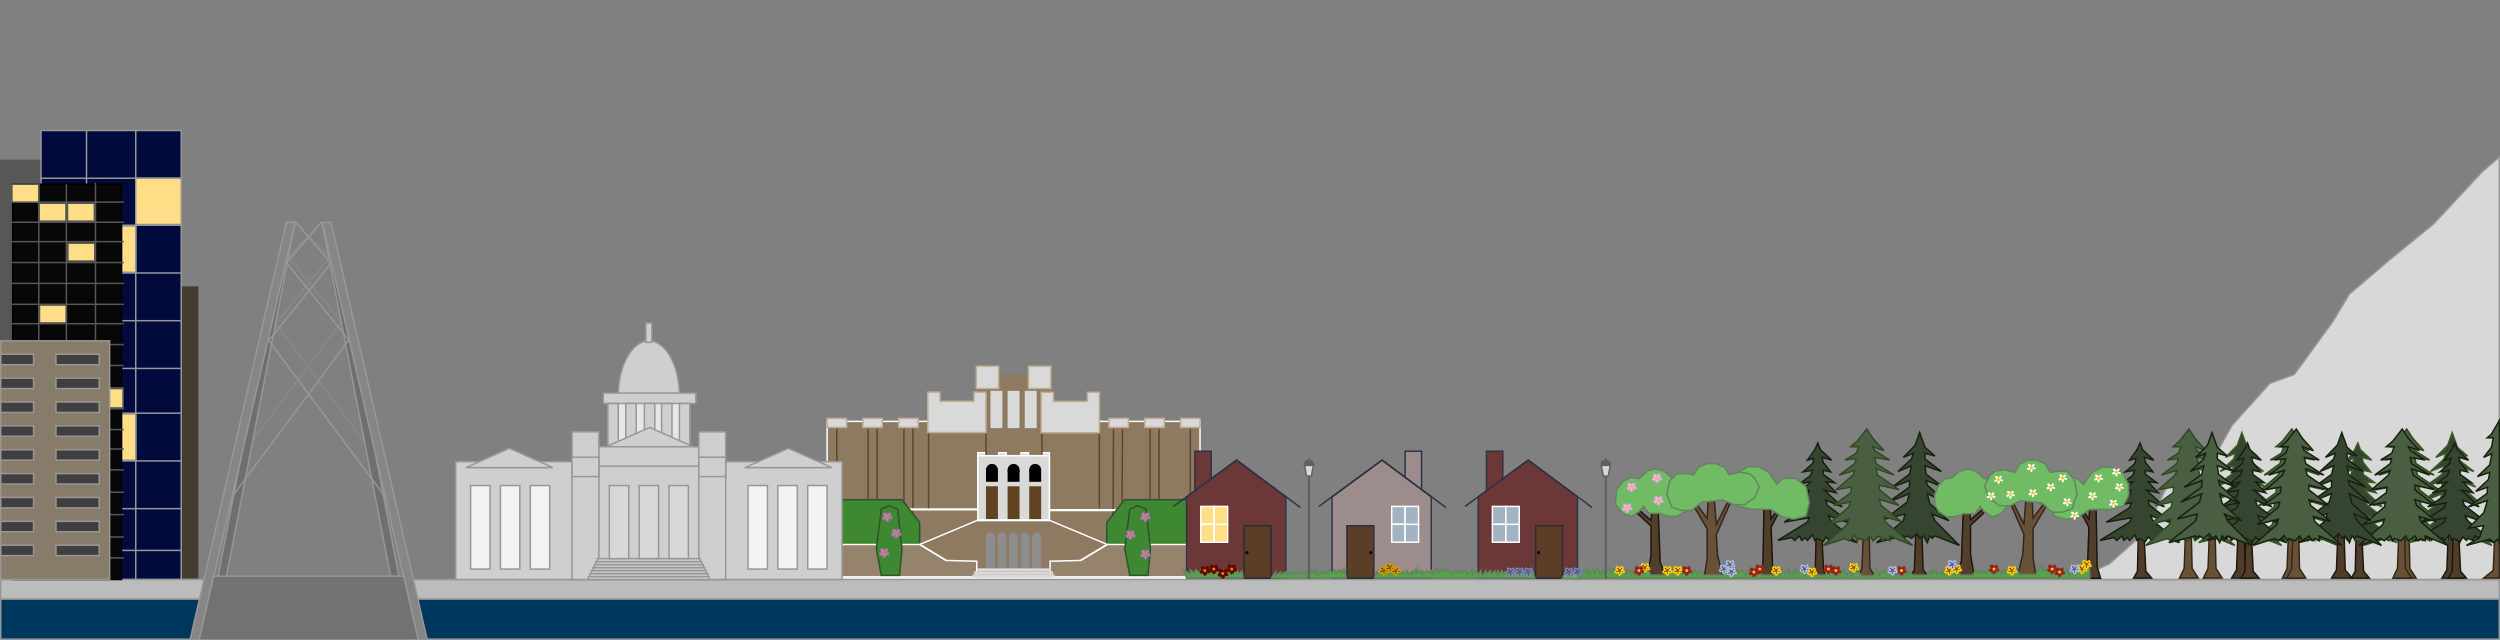<?xml version="1.0" encoding="UTF-8"?>
<svg width="1676px" height="429px" viewBox="0 0 1676 429" version="1.1" xmlns="http://www.w3.org/2000/svg" xmlns:xlink="http://www.w3.org/1999/xlink">
    <rect x="0" y="0" width="1676" height="429" fill="#808080" stroke="none"/>
    <title>spring_shift2</title>
    <g id="spring_shift2" stroke="none" stroke-width="1" fill="none" fill-rule="evenodd">
        <rect id="Rectangle" fill="#575757" x="0" y="107" width="64" height="282"></rect>
        <rect id="Rectangle" fill="#453C30" x="68" y="192" width="65" height="196"></rect>
        <rect id="Rectangle" stroke="#979797" fill="#000A3D" x="27.5" y="87.5" width="94" height="301"></rect>
        <line x1="58" y1="88" x2="58" y2="389" id="Line" stroke="#979797" stroke-linecap="square"></line>
        <line x1="27.5" y1="119.5" x2="120.5" y2="119.5" id="Line" stroke="#979797" stroke-linecap="square"></line>
        <line x1="29" y1="151" x2="122" y2="151" id="Line" stroke="#979797" stroke-linecap="square"></line>
        <line x1="28" y1="183" x2="121" y2="183" id="Line" stroke="#979797" stroke-linecap="square"></line>
        <line x1="28" y1="215" x2="121" y2="215" id="Line" stroke="#979797" stroke-linecap="square"></line>
        <line x1="28" y1="247" x2="121" y2="247" id="Line" stroke="#979797" stroke-linecap="square"></line>
        <line x1="28" y1="277" x2="121" y2="277" id="Line" stroke="#979797" stroke-linecap="square"></line>
        <line x1="28" y1="309" x2="121" y2="309" id="Line" stroke="#979797" stroke-linecap="square"></line>
        <line x1="28" y1="341" x2="121" y2="341" id="Line" stroke="#979797" stroke-linecap="square"></line>
        <line x1="28" y1="369" x2="121" y2="369" id="Line" stroke="#979797" stroke-linecap="square"></line>
        <line x1="91" y1="88" x2="91" y2="389" id="Line" stroke="#979797" stroke-linecap="square"></line>
        <rect id="Rectangle" stroke="#979797" fill="#00385D" x="0.5" y="401.5" width="1675" height="27"></rect>
        <rect id="Rectangle" stroke="#979797" fill="#BCBCBC" x="0.5" y="388.5" width="1675" height="13"></rect>
        <rect id="Rectangle" stroke="#979797" fill="#FFDE87" x="60.5" y="151.5" width="30.5" height="31"></rect>
        <rect id="Rectangle" stroke="#979797" fill="#FFDE87" x="60.5" y="277.5" width="30.5" height="31"></rect>
        <rect id="Rectangle" stroke="#000000" fill="#070707" x="8.5" y="123.5" width="73" height="265"></rect>
        <rect id="Rectangle" stroke="#565656" fill="#FFDE87" x="26.5" y="204.5" width="18" height="12"></rect>
        <rect id="Rectangle" stroke="#565656" fill="#FFDE87" x="64.5" y="260.5" width="18" height="13"></rect>
        <rect id="Rectangle" stroke="#565656" fill="#FFDE87" x="45.5" y="163" width="18" height="12"></rect>
        <line x1="44.5" y1="124.018" x2="44.5" y2="387.982" id="Line-2" stroke="#565656" stroke-linecap="square"></line>
        <line x1="64" y1="123.018" x2="64" y2="387.98" id="Line-2" stroke="#565656" stroke-linecap="square"></line>
        <line x1="26" y1="123.018" x2="26" y2="387.98" id="Line-2" stroke="#565656" stroke-linecap="square"></line>
        <line x1="8.5" y1="135.5" x2="82.5" y2="135.5" id="Line-2" stroke="#565656" stroke-linecap="square"></line>
        <line x1="8.5" y1="149" x2="82.5" y2="149" id="Line-2" stroke="#565656" stroke-linecap="square"></line>
        <line x1="8.5" y1="162" x2="82.5" y2="162" id="Line-2" stroke="#565656" stroke-linecap="square"></line>
        <line x1="8.5" y1="176" x2="82.5" y2="176" id="Line-2" stroke="#565656" stroke-linecap="square"></line>
        <line x1="8.5" y1="190" x2="82.5" y2="190" id="Line-2" stroke="#565656" stroke-linecap="square"></line>
        <line x1="8.5" y1="204" x2="82.5" y2="204" id="Line-2" stroke="#565656" stroke-linecap="square"></line>
        <line x1="8.5" y1="217" x2="82.5" y2="217" id="Line-2" stroke="#565656" stroke-linecap="square"></line>
        <line x1="8.5" y1="231" x2="82.5" y2="231" id="Line-2" stroke="#565656" stroke-linecap="square"></line>
        <line x1="8.5" y1="245" x2="82.5" y2="245" id="Line-2" stroke="#565656" stroke-linecap="square"></line>
        <line x1="8.5" y1="260" x2="82.5" y2="260" id="Line-2" stroke="#565656" stroke-linecap="square"></line>
        <line x1="8.5" y1="274" x2="82.5" y2="274" id="Line-2" stroke="#565656" stroke-linecap="square"></line>
        <line x1="8.5" y1="288" x2="82.5" y2="288" id="Line-2" stroke="#565656" stroke-linecap="square"></line>
        <line x1="8.5" y1="301" x2="82.5" y2="301" id="Line-2" stroke="#565656" stroke-linecap="square"></line>
        <line x1="8.5" y1="315" x2="82.5" y2="315" id="Line-2" stroke="#565656" stroke-linecap="square"></line>
        <line x1="8.5" y1="330" x2="82.5" y2="330" id="Line-2" stroke="#565656" stroke-linecap="square"></line>
        <line x1="8.5" y1="345" x2="82.5" y2="345" id="Line-2" stroke="#565656" stroke-linecap="square"></line>
        <line x1="8.5" y1="360" x2="82.5" y2="360" id="Line-2" stroke="#565656" stroke-linecap="square"></line>
        <line x1="8.5" y1="374" x2="82.5" y2="374" id="Line-2" stroke="#565656" stroke-linecap="square"></line>
        <rect id="Rectangle" stroke="#979797" fill="#877B69" x="0.5" y="228.5" width="73" height="160"></rect>
        <rect id="Rectangle" stroke="#979797" fill="#3F3F3F" x="0.5" y="237.5" width="22" height="7"></rect>
        <rect id="Rectangle" stroke="#979797" fill="#3F3F3F" x="0.5" y="253.5" width="22" height="7"></rect>
        <rect id="Rectangle" stroke="#979797" fill="#3F3F3F" x="0.5" y="269.5" width="22" height="7"></rect>
        <rect id="Rectangle" stroke="#979797" fill="#3F3F3F" x="0.5" y="285.5" width="22" height="7"></rect>
        <rect id="Rectangle" stroke="#979797" fill="#3F3F3F" x="0.5" y="301.5" width="22" height="7"></rect>
        <rect id="Rectangle" stroke="#979797" fill="#3F3F3F" x="0.5" y="317.5" width="22" height="7"></rect>
        <rect id="Rectangle" stroke="#979797" fill="#3F3F3F" x="0.5" y="333.5" width="22" height="7"></rect>
        <rect id="Rectangle" stroke="#979797" fill="#3F3F3F" x="0.5" y="349.5" width="22" height="7"></rect>
        <rect id="Rectangle" stroke="#979797" fill="#3F3F3F" x="0.5" y="365.5" width="22" height="7"></rect>
        <rect id="Rectangle" stroke="#979797" fill="#3F3F3F" x="37.5" y="237.5" width="29" height="7"></rect>
        <rect id="Rectangle" stroke="#979797" fill="#3F3F3F" x="37.5" y="253.5" width="29" height="7"></rect>
        <rect id="Rectangle" stroke="#979797" fill="#3F3F3F" x="37.5" y="269.5" width="29" height="7"></rect>
        <rect id="Rectangle" stroke="#979797" fill="#3F3F3F" x="37.5" y="285.5" width="29" height="7"></rect>
        <rect id="Rectangle" stroke="#979797" fill="#3F3F3F" x="37.5" y="301.5" width="29" height="7"></rect>
        <rect id="Rectangle" stroke="#979797" fill="#3F3F3F" x="37.5" y="317.5" width="29" height="7"></rect>
        <rect id="Rectangle" stroke="#979797" fill="#3F3F3F" x="37.5" y="333.5" width="29" height="7"></rect>
        <rect id="Rectangle" stroke="#979797" fill="#3F3F3F" x="37.5" y="349.5" width="29" height="7"></rect>
        <rect id="Rectangle" stroke="#979797" fill="#3F3F3F" x="37.5" y="365.5" width="29" height="7"></rect>
        <line x1="184.875" y1="216.875" x2="244.5" y2="296.5" id="Line-3" stroke="#888888" stroke-linecap="square"></line>
        <line x1="168.812" y1="215.812" x2="228.438" y2="295.438" id="Line-3" stroke="#888888" stroke-linecap="square" transform="translate(198.812, 255.812) scale(-1, 1) translate(-198.812, -255.812) "></line>
        <line x1="193.75" y1="172.75" x2="228.5" y2="215.5" id="Line-3" stroke="#888888" stroke-linecap="square"></line>
        <line x1="184.875" y1="173.875" x2="219.625" y2="216.625" id="Line-3" stroke="#888888" stroke-linecap="square" transform="translate(202.375, 195.375) scale(-1, 1) translate(-202.375, -195.375) "></line>
        <line x1="198.5" y1="149.25" x2="220" y2="171.5" id="Line-3" stroke="#888888" stroke-linecap="square"></line>
        <line x1="194" y1="149" x2="215.5" y2="171.25" id="Line-3" stroke="#888888" stroke-linecap="square" transform="translate(204.75, 160.125) scale(-1, 1) translate(-204.75, -160.125) "></line>
        <polygon id="Path-3" stroke="#979797" fill="#6F6F6F" points="192 149 197.855 149 151.462 387.98 145.882 387.98"></polygon>
        <polygon id="Path-3" stroke="#979797" fill="#6F6F6F" transform="translate(241.987, 269.49) scale(-1, 1) translate(-241.987, -269.49) " points="262.118 150 267.973 150 221.58 388.98 216 388.98"></polygon>
        <line x1="154.875" y1="227.875" x2="233.625" y2="333.625" id="Line-3" stroke="#979797" stroke-linecap="square" transform="translate(194.375, 280.875) scale(-1, 1) translate(-194.375, -280.875) "></line>
        <line x1="179.75" y1="227.75" x2="258.5" y2="333.5" id="Line-3" stroke="#979797" stroke-linecap="square"></line>
        <line x1="179.75" y1="176.75" x2="221.25" y2="228.25" id="Line-3" stroke="#979797" stroke-linecap="square" transform="translate(200.75, 202.75) scale(-1, 1) translate(-200.75, -202.75) "></line>
        <line x1="192" y1="176" x2="233.5" y2="227.5" id="Line-3" stroke="#979797" stroke-linecap="square"></line>
        <line x1="192" y1="149" x2="215.5" y2="176.25" id="Line-3" stroke="#979797" stroke-linecap="square" transform="translate(203.75, 162.625) scale(-1, 1) translate(-203.75, -162.625) "></line>
        <line x1="198.5" y1="149.25" x2="222" y2="176.5" id="Line-3" stroke="#979797" stroke-linecap="square"></line>
        <polygon id="Path" stroke="#979797" fill="#868686" points="127.41 429 191.98 149 197.855 149 133.492 429"></polygon>
        <polygon id="Path" stroke="#979797" fill="#868686" transform="translate(251.223, 289) scale(-1, 1) translate(-251.223, -289) " points="216 429 280.57 149 286.445 149 222.082 429"></polygon>
        <polygon id="Path-4" stroke="#979797" fill="#727272" points="133.492 429 280.363 429 270.658 386.235 143.27 386.235"></polygon>
        <rect id="Rectangle" stroke="#FFFFFF" fill="#8D7A61" x="554.5" y="282.5" width="250" height="105"></rect>
        <rect id="Rectangle" fill="#8D7A61" x="654" y="251" width="51" height="49"></rect>
        <rect id="Rectangle" stroke="#FFFFFF" fill="#D9D9D9" x="655.5" y="303.5" width="5" height="45"></rect>
        <rect id="Rectangle" stroke="#FFFFFF" fill="#D9D9D9" x="669.5" y="303.5" width="5" height="45"></rect>
        <rect id="Rectangle" stroke="#FFFFFF" fill="#D9D9D9" x="684.5" y="303.5" width="5" height="45"></rect>
        <rect id="Rectangle" stroke="#FFFFFF" fill="#D9D9D9" x="698.5" y="303.5" width="5" height="45"></rect>
        <line x1="561" y1="288" x2="561" y2="382" id="Line-5" stroke="#5A472E" stroke-linecap="square"></line>
        <line x1="588" y1="288" x2="588" y2="382" id="Line-5" stroke="#5A472E" stroke-linecap="square"></line>
        <line x1="582" y1="288" x2="582" y2="382" id="Line-5" stroke="#5A472E" stroke-linecap="square"></line>
        <line x1="777" y1="288" x2="777" y2="382" id="Line-5" stroke="#5A472E" stroke-linecap="square"></line>
        <line x1="771" y1="288" x2="771" y2="382" id="Line-5" stroke="#5A472E" stroke-linecap="square"></line>
        <line x1="798" y1="288" x2="798" y2="382" id="Line-5" stroke="#5A472E" stroke-linecap="square"></line>
        <line x1="612" y1="288" x2="612" y2="382" id="Line-5" stroke="#5A472E" stroke-linecap="square"></line>
        <line x1="654.5" y1="341.5" x2="606.5" y2="341.5" id="Line-4" stroke="#FFFFFF" stroke-width="1.5" stroke-linecap="square"></line>
        <line x1="746.5" y1="288" x2="746" y2="382" id="Line-5" stroke="#5A472E" stroke-linecap="square"></line>
        <line x1="751" y1="342" x2="703" y2="342" id="Line-4" stroke="#FFFFFF" stroke-width="1.5" stroke-linecap="square"></line>
        <line x1="606" y1="288" x2="606" y2="382" id="Line-5" stroke="#5A472E" stroke-linecap="square"></line>
        <line x1="752.5" y1="288" x2="752" y2="382" id="Line-5" stroke="#5A472E" stroke-linecap="square"></line>
        <polygon id="Path-8" stroke="#30512C" fill="#3D8831" points="616.554 365 616.554 350.199 604.693 335 554 335 554 365"></polygon>
        <polygon id="Path-8" stroke="#30512C" fill="#3D8831" transform="translate(773.277, 350) scale(-1, 1) translate(-773.277, -350) " points="804.554 365 804.554 350.199 792.693 335 742 335 742 365"></polygon>
        <polygon id="Path-2" stroke="#FFFFFF" fill="#96836B" points="554 386.728 554 365 616.554 365 634.373 375.728 654.799 376.228 654.799 386.728"></polygon>
        <polygon id="Path-2" stroke="#FFFFFF" fill="#96836B" transform="translate(754.399, 375.864) scale(-1, 1) translate(-754.399, -375.864) " points="704 386.728 704 365 766.554 365 784.373 375.728 804.799 376.228 804.799 386.728"></polygon>
        <line x1="661" y1="291" x2="661" y2="340.25" id="Line-5" stroke="#5A472E" stroke-linecap="square"></line>
        <line x1="698.5" y1="291" x2="698.5" y2="340.25" id="Line-5" stroke="#5A472E" stroke-linecap="square"></line>
        <line x1="737" y1="291" x2="737" y2="340.25" id="Line-5" stroke="#5A472E" stroke-linecap="square"></line>
        <rect id="Rectangle" stroke="#FFFFFF" fill="#D9D9D9" x="655.5" y="305.5" width="48" height="43"></rect>
        <polyline id="Path-5" stroke="#FFFFFF" points="634.578 375.864 616.554 365 654.799 349 704 349 742.245 365 724.426 375.728"></polyline>
        <rect id="Rectangle" fill="#624321" x="661" y="326" width="8" height="22"></rect>
        <rect id="Rectangle" fill="#624321" x="675.5" y="326" width="8" height="22"></rect>
        <rect id="Rectangle" fill="#624321" x="690" y="326" width="8" height="22"></rect>
        <rect id="Rectangle" fill="#000000" x="661" y="315" width="8" height="8"></rect>
        <rect id="Rectangle" fill="#000000" x="675.5" y="315" width="8" height="8"></rect>
        <rect id="Rectangle" fill="#000000" x="690" y="315" width="8" height="8"></rect>
        <circle id="Oval" fill="#000000" cx="665" cy="315" r="4"></circle>
        <rect id="Rectangle" fill="#8D8D8D" x="676.5" y="360" width="6" height="21"></rect>
        <circle id="Oval" fill="#8D8D8D" cx="679.5" cy="360" r="3"></circle>
        <rect id="Rectangle" fill="#8D8D8D" x="684.25" y="360" width="6" height="21"></rect>
        <circle id="Oval" fill="#8D8D8D" cx="687.25" cy="360" r="3"></circle>
        <circle id="Oval" fill="#8D8D8D" cx="695" cy="360" r="3"></circle>
        <rect id="Rectangle" fill="#8D8D8D" x="692" y="360" width="6" height="21"></rect>
        <rect id="Rectangle" fill="#8D8D8D" x="661" y="360" width="6" height="21"></rect>
        <circle id="Oval" fill="#8D8D8D" cx="664" cy="360" r="3"></circle>
        <rect id="Rectangle" fill="#8D8D8D" x="668.75" y="360" width="6" height="21"></rect>
        <circle id="Oval" fill="#8D8D8D" cx="671.75" cy="360" r="3"></circle>
        <circle id="Oval" fill="#000000" cx="679.5" cy="315" r="4"></circle>
        <circle id="Oval" fill="#000000" cx="694" cy="315" r="4"></circle>
        <polygon id="Path-6" stroke="#C0AD94" fill="#D9D9D9" points="622 290 622 262.893 630.2 262.893 630.2 269 653 269 653 262.893 661 262.893 661 290"></polygon>
        <polygon id="Path-6" stroke="#C0AD94" fill="#D9D9D9" points="698 290.107 698 263 706.2 263 706.2 269.107 729 269.107 729 263 737 263 737 290.107"></polygon>
        <rect id="Rectangle" stroke="#C0AD94" fill="#D9D9D9" x="654.5" y="245.5" width="15" height="15"></rect>
        <rect id="Rectangle" stroke="#C0AD94" fill="#D9D9D9" x="689.5" y="245.5" width="15" height="15"></rect>
        <rect id="Rectangle" fill="#D9D9D9" x="675.5" y="262" width="8" height="25"></rect>
        <rect id="Rectangle" fill="#D9D9D9" x="664" y="262" width="8" height="25"></rect>
        <rect id="Rectangle" fill="#D9D9D9" x="687" y="262" width="8" height="25"></rect>
        <rect id="Rectangle" stroke="#C0AD94" fill="#D9D9D9" x="602.5" y="280.5" width="13" height="6"></rect>
        <rect id="Rectangle" stroke="#C0AD94" fill="#D9D9D9" x="578.5" y="280.5" width="13" height="6"></rect>
        <rect id="Rectangle" stroke="#C0AD94" fill="#D9D9D9" x="554.5" y="280.5" width="13" height="6"></rect>
        <rect id="Rectangle" stroke="#C0AD94" fill="#D9D9D9" x="791.5" y="280.5" width="13" height="6"></rect>
        <rect id="Rectangle" stroke="#C0AD94" fill="#D9D9D9" x="767.5" y="280.5" width="13" height="6"></rect>
        <rect id="Rectangle" stroke="#C0AD94" fill="#D9D9D9" x="743.5" y="280.5" width="13" height="6"></rect>
        <polygon id="Path-7" stroke="#30512C" fill="#3D8831" points="603.064 385.754 604.693 367.98 601.823 341.354 596.064 339 590.807 341.354 587.5 367.98 590.807 385.754"></polygon>
        <polygon id="Path-7" stroke="#30512C" fill="#3D8831" points="769.624 385.754 771.253 367.98 768.383 341.354 762.624 339 757.367 341.354 754.06 367.98 757.367 385.754"></polygon>
        <line x1="622.5" y1="291" x2="622.5" y2="340.25" id="Line-5" stroke="#5A472E" stroke-linecap="square"></line>
        <rect id="Rectangle" stroke="#979797" fill="#CFCFCF" x="305.5" y="309.5" width="259" height="79"></rect>
        <path d="M341.5,300.547 L370.644,313.5 L312.356,313.5 L341.5,300.547 Z" id="Triangle" stroke="#979797" fill="#CFCFCF"></path>
        <path d="M528.5,300.547 L557.644,313.5 L499.356,313.5 L528.5,300.547 Z" id="Triangle" stroke="#979797" fill="#CFCFCF"></path>
        <ellipse id="Oval" stroke="#979797" fill="#CFCFCF" cx="435" cy="265.5" rx="20.5" ry="37"></ellipse>
        <rect id="Rectangle" stroke="#979797" fill="#E7E7E7" x="407.5" y="266.5" width="55" height="32"></rect>
        <rect id="Rectangle" stroke="#979797" fill="#CFCFCF" x="404.5" y="263.5" width="62" height="7"></rect>
        <rect id="Rectangle" stroke="#979797" fill="#CFCFCF" x="443.5" y="270.5" width="7" height="33"></rect>
        <rect id="Rectangle" stroke="#979797" fill="#CFCFCF" x="455.5" y="270.5" width="7" height="33"></rect>
        <rect id="Rectangle" stroke="#979797" fill="#CFCFCF" x="432" y="270.5" width="7" height="33"></rect>
        <rect id="Rectangle" stroke="#979797" fill="#CFCFCF" x="419.5" y="270.5" width="7" height="33"></rect>
        <rect id="Rectangle" stroke="#979797" fill="#CFCFCF" x="407.5" y="270.5" width="7" height="33"></rect>
        <path d="M435.5,286.547 L464.644,299.5 L406.356,299.5 L435.5,286.547 Z" id="Triangle" stroke="#979797" fill="#CFCFCF"></path>
        <rect id="Rectangle" stroke="#979797" fill="#CFCFCF" x="398.5" y="299.5" width="73" height="13"></rect>
        <rect id="Rectangle" stroke="#979797" fill="#CFCFCF" x="383.5" y="289.5" width="18" height="99"></rect>
        <rect id="Rectangle" stroke="#979797" fill="#CFCFCF" x="383.5" y="306.5" width="18" height="13"></rect>
        <rect id="Rectangle" stroke="#979797" fill="#CFCFCF" x="433" y="216.5" width="4" height="13"></rect>
        <rect id="Rectangle" stroke="#979797" fill="#CFCFCF" x="468.5" y="289.5" width="18" height="99"></rect>
        <rect id="Rectangle" stroke="#979797" fill="#CFCFCF" x="394.5" y="386.5" width="81" height="2"></rect>
        <rect id="Rectangle" stroke="#979797" fill="#CFCFCF" x="395.5" y="384.5" width="79" height="2"></rect>
        <rect id="Rectangle" stroke="#979797" fill="#CFCFCF" x="396.5" y="382.5" width="77" height="2"></rect>
        <rect id="Rectangle" stroke="#979797" fill="#CFCFCF" x="397.5" y="380.5" width="75" height="2"></rect>
        <rect id="Rectangle" stroke="#979797" fill="#CFCFCF" x="398.5" y="378.5" width="73" height="2"></rect>
        <rect id="Rectangle" stroke="#979797" fill="#CFCFCF" x="399.5" y="376.5" width="71" height="2"></rect>
        <rect id="Rectangle" stroke="#979797" fill="#CFCFCF" x="400.5" y="374.5" width="69" height="2"></rect>
        <rect id="Rectangle" stroke="#979797" fill="#CFCFCF" x="468.5" y="306.5" width="18" height="13"></rect>
        <rect id="Rectangle" stroke="#979797" fill="#D8D8D8" x="428.5" y="325.5" width="13" height="49"></rect>
        <rect id="Rectangle" stroke="#979797" fill="#D8D8D8" x="408.5" y="325.5" width="13" height="49"></rect>
        <rect id="Rectangle" stroke="#979797" fill="#D8D8D8" x="448.5" y="325.5" width="13" height="49"></rect>
        <rect id="Rectangle" stroke="#979797" fill="#F3F3F3" x="335.5" y="325.5" width="13" height="56"></rect>
        <rect id="Rectangle" stroke="#979797" fill="#F3F3F3" x="315.5" y="325.5" width="13" height="56"></rect>
        <rect id="Rectangle" stroke="#979797" fill="#F3F3F3" x="355.5" y="325.5" width="13" height="56"></rect>
        <rect id="Rectangle" stroke="#979797" fill="#F3F3F3" x="521.5" y="325.5" width="13" height="56"></rect>
        <rect id="Rectangle" stroke="#979797" fill="#F3F3F3" x="501.5" y="325.5" width="13" height="56"></rect>
        <rect id="Rectangle" stroke="#979797" fill="#F3F3F3" x="541.5" y="325.5" width="13" height="56"></rect>
        <rect id="Rectangle" fill="#D9D9D9" x="652" y="385" width="55" height="2"></rect>
        <rect id="Rectangle" fill="#D9D9D9" x="653" y="383" width="53" height="2"></rect>
        <rect id="Rectangle" fill="#D9D9D9" x="655" y="381" width="49" height="2"></rect>
        <rect id="Rectangle" stroke="#323247" fill="#6B3737" x="801" y="302.5" width="11" height="28"></rect>
        <polygon id="Path-9" stroke="#323247" fill="#6B3737" points="795.5 387.5 795.5 333.125 828.921 308.5 862.039 333.125 862.039 387.5"></polygon>
        <line x1="829" y1="308.5" x2="787" y2="339.25" id="Line-6" stroke="#323247" stroke-linecap="square"></line>
        <line x1="871.5" y1="308.75" x2="829.5" y2="340" id="Line-6" stroke="#323247" stroke-linecap="square" transform="translate(850.5, 324.375) scale(-1, 1) translate(-850.5, -324.375) "></line>
        <rect id="Rectangle" stroke="#FFFFFF" fill="#FFDE87" x="805" y="339.5" width="9" height="12"></rect>
        <rect id="Rectangle" stroke="#FFFFFF" fill="#FFDE87" x="805" y="351.5" width="9" height="12"></rect>
        <rect id="Rectangle" stroke="#FFFFFF" fill="#FFDE87" x="814" y="351.5" width="9" height="12"></rect>
        <rect id="Rectangle" stroke="#FFFFFF" fill="#FFDE87" x="814" y="339.5" width="9" height="12"></rect>
        <rect id="Rectangle" stroke="#2C2C32" fill="#5C3D27" x="834" y="352.5" width="18" height="35"></rect>
        <rect id="Rectangle" stroke="#323247" fill="#9C8C8C" x="942" y="302.5" width="11" height="28"></rect>
        <polygon id="Path-9" stroke="#323247" fill="#9C8C8C" points="893 387.5 893 333.125 926.421 308.5 959.539 333.125 959.539 387.5"></polygon>
        <line x1="926.5" y1="308.5" x2="884.5" y2="339.25" id="Line-6" stroke="#323247" stroke-linecap="square"></line>
        <line x1="969" y1="308.75" x2="927" y2="340" id="Line-6" stroke="#323247" stroke-linecap="square" transform="translate(948, 324.375) scale(-1, 1) translate(-948, -324.375) "></line>
        <rect id="Rectangle" stroke="#FFFFFF" fill="#A2B3C2" x="933" y="339.5" width="9" height="12"></rect>
        <rect id="Rectangle" stroke="#FFFFFF" fill="#A2B3C2" x="933" y="351.5" width="9" height="12"></rect>
        <rect id="Rectangle" stroke="#FFFFFF" fill="#A2B3C2" x="942" y="351.5" width="9" height="12"></rect>
        <rect id="Rectangle" stroke="#FFFFFF" fill="#A2B3C2" x="942" y="339.5" width="9" height="12"></rect>
        <rect id="Rectangle" stroke="#2C2C32" fill="#5C3D27" x="903" y="352.5" width="18" height="35"></rect>
        <rect id="Rectangle" stroke="#323247" fill="#6B3737" x="996.5" y="302.5" width="11" height="28"></rect>
        <polygon id="Path-9" stroke="#323247" fill="#6B3737" points="991 387.5 991 333.125 1024.421 308.5 1057.539 333.125 1057.539 387.5"></polygon>
        <line x1="1024.5" y1="308.5" x2="982.5" y2="339.25" id="Line-6" stroke="#323247" stroke-linecap="square"></line>
        <line x1="1067" y1="308.75" x2="1025" y2="340" id="Line-6" stroke="#323247" stroke-linecap="square" transform="translate(1046, 324.375) scale(-1, 1) translate(-1046, -324.375) "></line>
        <rect id="Rectangle" stroke="#FFFFFF" fill="#A2B3C2" x="1000.5" y="339.5" width="9" height="12"></rect>
        <rect id="Rectangle" stroke="#FFFFFF" fill="#A2B3C2" x="1000.5" y="351.5" width="9" height="12"></rect>
        <rect id="Rectangle" stroke="#FFFFFF" fill="#A2B3C2" x="1009.5" y="351.5" width="9" height="12"></rect>
        <rect id="Rectangle" stroke="#FFFFFF" fill="#A2B3C2" x="1009.5" y="339.5" width="9" height="12"></rect>
        <rect id="Rectangle" stroke="#2C2C32" fill="#5C3D27" x="1029.5" y="352.5" width="18" height="35"></rect>
        <circle id="Oval" fill="#000000" cx="836" cy="370.5" r="1"></circle>
        <circle id="Oval" fill="#000000" cx="919" cy="370.5" r="1"></circle>
        <circle id="Oval" fill="#000000" cx="1031.5" cy="370.5" r="1"></circle>
        <polygon id="Path-10" stroke="#63845F" fill="#57A24B" points="795.5 387.5 793.667 382 798 385 798 382 800.5 384 802.018 382 804.5 384.75 805 382 808 384.75 808 382 811.164 385 812.5 382 813.5 384 816.241 382 818.5 384.75 820.591 382 822.15 384.75 824.918 381 824.918 384 827.218 382 827.218 384.75 829.5 382 830.429 384.75 832.653 382.644 833.5 387.5"></polygon>
        <polygon id="Path-11" stroke="#63845F" fill="#57A24B" points="852.5 387.5 855.2 383.222 855.2 385.754 858.566 383.222 858.566 385.361 862.039 383.222 863.416 385.361 865.653 383.222 865.653 385.361 867.578 383.222 868.778 385.361 870.574 383.222 871.5 384.25 873.333 383.222 875.178 385.754 876.714 382 878.513 384.75 879.407 382 880.639 384.25 882.057 382 883.207 385.754 885.335 383.222 886.108 384.75 887.986 383.222 888.698 384.25 891.455 382 893 384.25 894.582 382 895.585 384.25 897.126 382 897.963 383.222 899.033 382 899.96 384.25 901.085 381 902.5 387.5"></polygon>
        <polygon id="Path-12" stroke="#63845F" fill="#57A24B" points="921.5 387.5 923 383.215 923.954 385.357 925.403 382.497 927 385.357 928.827 382.497 928.827 384.998 931.393 382.497 932.5 384.998 933.637 383.215 934.989 384.998 937.5 382.497 938.453 384.998 940.399 383.215 941.5 384.998 943.173 382.497 944.336 385.357 946.5 383.215 946.5 384.998 949.671 381 949.671 384.25 951.5 382.497 953.5 384.998 953.5 382.497 955.161 384.25 956.694 382.497 958.383 384.25 959.539 382.497 960.859 384.998 963.277 381 964.384 384.25 965.71 381.65 967.464 383.215 969 381.65 970.272 383.215 972.235 382.497 973.478 384.998 975.134 382.497 976.27 384.25 977.828 382.497 978.815 384.25 982.5 381.65 983.66 385.357 987.171 381.65 987.171 385.357 989.588 382.497 991 385.357 992.621 382.497 993.817 386.405 996 382.497 996.662 384.998 999.023 382.497 1000 384.998 1002 382.497 1003.5 384.998 1004.269 382.497 1005 384.998 1006.756 382.497 1008 384.998 1009 383.215 1010.799 384.998 1012.437 381.65 1014 384.998 1014.729 382.497 1015.924 384.25 1017.36 381.65 1018.259 384.998 1020.396 381.65 1022.166 384.25 1025 382.497 1026.058 384.998 1027.17 382.497 1029 387.5"></polygon>
        <polygon id="Path-13" stroke="#1B150E" fill="#513F2B" points="1104.247 387.5 1106.822 372.375 1106.822 352.647 1089 336.044 1090.531 334.832 1106.822 348.934 1108.709 330.5 1111.238 330.5 1112.968 376.703 1116.885 387.5"></polygon>
        <polygon id="Path-14" stroke="#63845F" fill="#70BB64" points="1101.805 339.267 1098.905 342.924 1093.622 346.248 1087.862 344.143 1083 338.079 1083.678 328.599 1087.862 322.787 1093.622 319.971 1098.905 320.881 1104.587 315.816 1109.905 314.248 1115.748 315.816 1120.418 319.971 1125.605 320.881 1129.502 324.739 1132.328 331.201 1132.328 338.079 1129.502 342.924 1124.436 346.248 1118.767 346.248 1112.645 344.143 1105.29 344.143"></polygon>
        <polygon id="Path-15" stroke="#312619" fill="#695137" points="1142.386 387.561 1144.497 374.572 1144.497 354.572 1131.272 332.156 1132.235 331.248 1144.497 347.561 1145.646 325.3 1148.548 325.3 1150.615 351.561 1162.41 328.36 1163.476 329.117 1150.615 358.561 1151.411 372.117 1155.282 387.561"></polygon>
        <polygon id="Path-17" stroke="#1B150E" fill="#513F2B" points="1179.499 387.561 1181.811 380.113 1182.728 331 1186.124 331 1187.336 348 1195.879 334.613 1197.263 334.613 1187.336 353.348 1188.381 381 1192.519 387.5"></polygon>
        <polygon id="Path-19" stroke="#1C160E" fill="#4F3D2A" points="1214.373 387.561 1216.952 382.959 1218.773 306.622 1222.549 382.959 1226.435 387.561"></polygon>
        <path d="M1218.718,296.945 L1216.596,301.533 L1211.658,308.505 L1215.968,307.316 L1215.188,310.79 L1208.697,316.371 L1215.188,315.282 L1213.708,318.803 L1206.434,324.32 L1213.708,323.024 L1211.658,325.3 L1203.626,330.5 L1212.805,328.621 L1211.658,332.547 L1200.514,339.782 L1212.805,336.989 L1211.658,340.411 L1196.023,350.06 L1212.805,347.091 L1211.658,350.06 L1191.756,362.31 L1201.328,360.424 L1203.043,362.31 L1206.434,359.28 L1207.808,362.31 L1210.332,360.424 L1211.658,362.31 L1215.188,358.547 L1216.596,362.31 L1218.112,361.016 C1220.868,362.358 1222.246,363.029 1222.246,363.029 L1224.168,359.968 L1226.435,362.31 L1227.346,361.016 L1230.947,362.31 L1232.046,359.28 L1245.063,363.817 L1227.346,349.128 L1225.611,345.718 L1241.415,351.181 L1224.957,338.699 L1224.168,335.35 L1234.993,339.782 L1223.117,328.621 L1230.947,330.381 L1224.168,323.024 L1230.02,323.617 L1222.246,318.015 L1222.246,315.282 L1227.346,316.371 L1222.246,309.943 L1221.557,306.622 L1227.962,308.505 L1220.404,301.533 L1218.718,296.945 Z" id="Path-20" stroke="#15210E" fill="#364530"></path>
        <polygon id="Path-18" stroke="#63845F" fill="#70BB64" points="1173.328 341.411 1187.033 341.411 1195.167 346.685 1202.792 348 1210.793 345.866 1213 336.993 1210.793 326.32 1203.685 320.729 1195.167 320.729 1191.136 324.603 1185.73 316.608 1179.004 313 1171.36 313 1164.542 317.446 1161 324.603 1161 332.283 1164.542 338.954"></polygon>
        <polygon id="Path-16" stroke="#63845F" fill="#70BB64" points="1140.828 336.687 1134.064 342.198 1127.316 342.198 1120.707 340 1117.435 331 1119.328 322.407 1124.312 317.536 1131.272 317.536 1135.339 318.259 1138.803 313.134 1144.485 310.79 1150.369 310.79 1155.916 313.134 1159.186 318.259 1165.752 316.5 1172.628 317.536 1176.339 320.397 1179.499 326.494 1176.339 333.521 1169.748 338.271 1162.484 338.271 1154.989 335.162"></polygon>
        <polygon id="Path-13" stroke="#1B150E" fill="#513F2B" transform="translate(1324.943, 358.5) scale(-1, 1) translate(-1324.943, -358.5) " points="1326.247 387 1328.822 371.875 1328.822 352.147 1311 335.544 1312.531 334.332 1328.822 348.434 1330.709 330 1333.238 330 1334.968 376.203 1338.885 387"></polygon>
        <polygon id="Path-25" stroke="#979797" fill="#D8D8D8" points="1390.301 388.5 1413.831 378.255 1437.33 357.43 1452.568 326.51 1482.524 309.75 1496.411 285.153 1521.67 257.058 1538.191 250.976 1564.173 215.236 1574.912 197.281 1601.207 174.84 1631.429 150.175 1664.137 115.113 1675.553 105.265 1675.553 388.5"></polygon>
        <polygon id="Path-15" stroke="#312619" fill="#695137" transform="translate(1360.102, 356.13) scale(-1, 1) translate(-1360.102, -356.13) " points="1355.115 387.261 1357.225 374.272 1357.225 354.272 1344 331.856 1344.963 330.948 1357.225 347.261 1358.375 325 1361.276 325 1363.344 351.261 1375.138 328.06 1376.204 328.817 1363.344 358.261 1364.139 371.817 1368.01 387.261"></polygon>
        <polygon id="Path-17" stroke="#1B150E" fill="#513F2B" transform="translate(1399.381, 359.39) scale(-1, 1) translate(-1399.381, -359.39) " points="1390.499 387.671 1392.811 380.223 1393.728 331.11 1397.124 331.11 1398.336 348.11 1406.879 334.723 1408.263 334.723 1398.336 353.458 1399.381 381.11 1403.519 387.61"></polygon>
        <polygon id="Path-19" stroke="#1C160E" fill="#4F3D2A" points="1430.373 387.561 1432.952 382.959 1434.773 306.622 1438.549 382.959 1442.435 387.561"></polygon>
        <path d="M1434.718,296.945 L1432.596,301.533 L1427.658,308.505 L1431.968,307.316 L1431.188,310.79 L1424.697,316.371 L1431.188,315.282 L1429.708,318.803 L1422.434,324.32 L1429.708,323.024 L1427.658,325.3 L1419.626,330.5 L1428.805,328.621 L1427.658,332.547 L1416.514,339.782 L1428.805,336.989 L1427.658,340.411 L1412.023,350.06 L1428.805,347.091 L1427.658,350.06 L1407.756,362.31 L1417.328,360.424 L1419.043,362.31 L1422.434,359.28 L1423.808,362.31 L1426.332,360.424 L1427.658,362.31 L1431.188,358.547 L1432.596,362.31 L1434.112,361.016 C1436.868,362.358 1438.246,363.029 1438.246,363.029 L1440.168,359.968 L1442.435,362.31 L1443.346,361.016 L1446.947,362.31 L1448.046,359.28 L1461.063,363.817 L1443.346,349.128 L1441.611,345.718 L1457.415,351.181 L1440.957,338.699 L1440.168,335.35 L1450.993,339.782 L1439.117,328.621 L1446.947,330.381 L1440.168,323.024 L1446.02,323.617 L1438.246,318.015 L1438.246,315.282 L1443.346,316.371 L1438.246,309.943 L1437.557,306.622 L1443.962,308.505 L1436.404,301.533 L1434.718,296.945 Z" id="Path-20" stroke="#15210E" fill="#364530"></path>
        <polygon id="Path-21" stroke="#312619" fill="#695137" points="1461.15 387.561 1464.268 381.114 1467.554 292.268 1469.587 381.114 1473.716 387.5"></polygon>
        <polygon id="Path-23" stroke="#1C160E" fill="#4F3D2A" points="1496.114 387.53 1499.367 382.099 1502.541 299.881 1505.233 382.099 1509.769 387.53"></polygon>
        <polygon id="Path-24" stroke="#395B28" fill="#364530" points="1502.941 290 1499.944 298.436 1491.992 306.592 1498.677 303.902 1497.467 307.678 1488.4 316.058 1497.467 312.281 1496.114 317.946 1484.325 326.62 1496.114 322.155 1496.114 326.464 1481.973 336.657 1496.114 330.97 1494.474 336.657 1479.655 347.97 1493.082 344.597 1491.992 349.12 1474 363.786 1491.992 359.25 1491.992 360.894 1494.474 359.25 1497.467 360.894 1501.05 357.731 1502.941 360.894 1505.491 359.25 1508.073 363.786 1509.769 359.25 1511.283 360.894 1513.223 359.25 1529.534 365.643 1513.223 349.12 1511.283 344.597 1522.549 349.12 1509.769 337.58 1508.073 330.97 1521.81 337.58 1508.073 325.27 1507.308 322.155 1518.723 326.464 1507.308 317.946 1506.513 312.281 1517.482 316.058 1506.513 307.678 1506.513 303.902 1513.223 305.721 1506.513 299.881"></polygon>
        <polygon id="Path-22" stroke="#2D4B1E" fill="#4A5F41" points="1471.569 293.863 1467.433 287.626 1461.15 295.696 1456.826 299.473 1462.129 299.473 1460.374 303.846 1452.977 308.369 1460.374 307.518 1459.437 310.79 1448.957 318.508 1459.437 315.345 1458.195 318.508 1446.914 328.303 1457.173 326.494 1456.826 330.248 1445.144 338.841 1456.288 336.561 1455.523 339.914 1441.16 351.748 1455.523 348 1454.296 351.748 1438.45 365.674 1452.977 361.042 1455.523 362.528 1459.437 359 1461.15 362.528 1462.129 361.042 1466.624 362.528 1469.843 359.28 1471.569 362.528 1475.895 359.28 1478.106 362.528 1479.852 361.042 1482.806 362.528 1482.806 359.28 1498.153 365.674 1479.852 349.713 1478.89 346.248 1490.583 349.713 1477.056 338.841 1475.895 334.91 1489.126 338.841 1475.895 328.303 1475.895 325.3 1489.126 328.303 1474.694 318.508 1473.716 314.248 1485.855 318.508 1473.716 310.79 1472.808 306.622 1482.806 308.369 1472.808 302.102 1471.569 299.473 1478.89 302.102"></polygon>
        <polygon id="Path-19" stroke="#1C160E" fill="#4F3D2A" points="1576.373 387.561 1578.952 382.959 1580.773 306.622 1584.549 382.959 1588.435 387.561"></polygon>
        <path d="M1580.718,296.945 L1578.596,301.533 L1573.658,308.505 L1577.968,307.316 L1577.188,310.79 L1570.697,316.371 L1577.188,315.282 L1575.708,318.803 L1568.434,324.32 L1575.708,323.024 L1573.658,325.3 L1565.626,330.5 L1574.805,328.621 L1573.658,332.547 L1562.514,339.782 L1574.805,336.989 L1573.658,340.411 L1558.023,350.06 L1574.805,347.091 L1573.658,350.06 L1553.756,362.31 L1563.328,360.424 L1565.043,362.31 L1568.434,359.28 L1569.808,362.31 L1572.332,360.424 L1573.658,362.31 L1577.188,358.547 L1578.596,362.31 L1580.112,361.016 C1582.868,362.358 1584.246,363.029 1584.246,363.029 L1586.168,359.968 L1588.435,362.31 L1589.346,361.016 L1592.947,362.31 L1594.046,359.28 L1607.063,363.817 L1589.346,349.128 L1587.611,345.718 L1603.415,351.181 L1586.957,338.699 L1586.168,335.35 L1596.993,339.782 L1585.117,328.621 L1592.947,330.381 L1586.168,323.024 L1592.02,323.617 L1584.246,318.015 L1584.246,315.282 L1589.346,316.371 L1584.246,309.943 L1583.557,306.622 L1589.962,308.505 L1582.404,301.533 L1580.718,296.945 Z" id="Path-20" stroke="#395B28" fill="#364530"></path>
        <polygon id="Path-21" stroke="#312619" fill="#695137" points="1607.15 387.561 1610.268 381.114 1613.554 292.268 1615.587 381.114 1619.716 387.5"></polygon>
        <polygon id="Path-23" stroke="#1C160E" fill="#4F3D2A" points="1637.114 387.53 1640.367 382.099 1643.541 299.881 1646.233 382.099 1650.769 387.53"></polygon>
        <polygon id="Path-24" stroke="#395B28" fill="#364530" points="1643.941 290 1640.944 298.436 1632.992 306.592 1639.677 303.902 1638.467 307.678 1629.4 316.058 1638.467 312.281 1637.114 317.946 1625.325 326.62 1637.114 322.155 1637.114 326.464 1622.973 336.657 1637.114 330.97 1635.474 336.657 1620.655 347.97 1634.082 344.597 1632.992 349.12 1615 363.786 1632.992 359.25 1632.992 360.894 1635.474 359.25 1638.467 360.894 1642.05 357.731 1643.941 360.894 1646.491 359.25 1649.073 363.786 1650.769 359.25 1652.283 360.894 1654.223 359.25 1670.534 365.643 1654.223 349.12 1652.283 344.597 1663.549 349.12 1650.769 337.58 1649.073 330.97 1662.81 337.58 1649.073 325.27 1648.308 322.155 1659.723 326.464 1648.308 317.946 1647.513 312.281 1658.482 316.058 1647.513 307.678 1647.513 303.902 1654.223 305.721 1647.513 299.881"></polygon>
        <polygon id="Path-22" stroke="#2D4B1E" fill="#4A5F41" points="1617.569 293.863 1613.433 287.626 1607.15 295.696 1602.826 299.473 1608.129 299.473 1606.374 303.846 1598.977 308.369 1606.374 307.518 1605.437 310.79 1594.957 318.508 1605.437 315.345 1604.195 318.508 1592.914 328.303 1603.173 326.494 1602.826 330.248 1591.144 338.841 1602.288 336.561 1601.523 339.914 1587.16 351.748 1601.523 348 1600.296 351.748 1584.45 365.674 1598.977 361.042 1601.523 362.528 1605.437 359 1607.15 362.528 1608.129 361.042 1612.624 362.528 1615.843 359.28 1617.569 362.528 1621.895 359.28 1624.106 362.528 1625.852 361.042 1628.806 362.528 1628.806 359.28 1644.153 365.674 1625.852 349.713 1624.89 346.248 1636.583 349.713 1623.056 338.841 1621.895 334.91 1635.126 338.841 1621.895 328.303 1621.895 325.3 1635.126 328.303 1620.694 318.508 1619.716 314.248 1631.855 318.508 1619.716 310.79 1618.808 306.622 1628.806 308.369 1618.808 302.102 1617.569 299.473 1624.89 302.102"></polygon>
        <polygon id="Path-19" stroke="#1C160E" fill="#4F3D2A" points="1641.373 387.561 1643.952 382.959 1645.773 306.622 1649.549 382.959 1653.435 387.561"></polygon>
        <path d="M1645.718,296.945 L1643.596,301.533 L1638.658,308.505 L1642.968,307.316 L1642.188,310.79 L1635.697,316.371 L1642.188,315.282 L1640.708,318.803 L1633.434,324.32 L1640.708,323.024 L1638.658,325.3 L1630.626,330.5 L1639.805,328.621 L1638.658,332.547 L1627.514,339.782 L1639.805,336.989 L1638.658,340.411 L1623.023,350.06 L1639.805,347.091 L1638.658,350.06 L1618.756,362.31 L1628.328,360.424 L1630.043,362.31 L1633.434,359.28 L1634.808,362.31 L1637.332,360.424 L1638.658,362.31 L1642.188,358.547 L1643.596,362.31 L1645.112,361.016 C1647.868,362.358 1649.246,363.029 1649.246,363.029 L1651.168,359.968 L1653.435,362.31 L1654.346,361.016 L1657.947,362.31 L1659.046,359.28 L1672.063,363.817 L1654.346,349.128 L1652.611,345.718 L1668.415,351.181 L1651.957,338.699 L1651.168,335.35 L1661.993,339.782 L1650.117,328.621 L1657.947,330.381 L1651.168,323.024 L1657.02,323.617 L1649.246,318.015 L1649.246,315.282 L1654.346,316.371 L1649.246,309.943 L1648.557,306.622 L1654.962,308.505 L1647.404,301.533 L1645.718,296.945 Z" id="Path-20" stroke="#15210E" fill="#364530"></path>
        <polygon id="Path-21" stroke="#312619" fill="#695137" points="1604.15 387.561 1607.268 381.114 1610.554 292.268 1612.587 381.114 1616.716 387.5"></polygon>
        <polygon id="Path-22" stroke="#15210E" fill="#4A5F41" points="1614.569 293.863 1610.433 287.626 1604.15 295.696 1599.826 299.473 1605.129 299.473 1603.374 303.846 1595.977 308.369 1603.374 307.518 1602.437 310.79 1591.957 318.508 1602.437 315.345 1601.195 318.508 1589.914 328.303 1600.173 326.494 1599.826 330.248 1588.144 338.841 1599.288 336.561 1598.523 339.914 1584.16 351.748 1598.523 348 1597.296 351.748 1581.45 365.674 1595.977 361.042 1598.523 362.528 1602.437 359 1604.15 362.528 1605.129 361.042 1609.624 362.528 1612.843 359.28 1614.569 362.528 1618.895 359.28 1621.106 362.528 1622.852 361.042 1625.806 362.528 1625.806 359.28 1641.153 365.674 1622.852 349.713 1621.89 346.248 1633.583 349.713 1620.056 338.841 1618.895 334.91 1632.126 338.841 1618.895 328.303 1618.895 325.3 1632.126 328.303 1617.694 318.508 1616.716 314.248 1628.855 318.508 1616.716 310.79 1615.808 306.622 1625.806 308.369 1615.808 302.102 1614.569 299.473 1621.89 302.102"></polygon>
        <polygon id="Path-21" stroke="#312619" fill="#695137" points="1530.15 387.561 1533.268 381.114 1536.554 292.268 1538.587 381.114 1542.716 387.5"></polygon>
        <polygon id="Path-22" stroke="#2D4B1E" fill="#4A5F41" points="1540.569 293.863 1536.433 287.626 1530.15 295.696 1525.826 299.473 1531.129 299.473 1529.374 303.846 1521.977 308.369 1529.374 307.518 1528.437 310.79 1517.957 318.508 1528.437 315.345 1527.195 318.508 1515.914 328.303 1526.173 326.494 1525.826 330.248 1514.144 338.841 1525.288 336.561 1524.523 339.914 1510.16 351.748 1524.523 348 1523.296 351.748 1507.45 365.674 1521.977 361.042 1524.523 362.528 1528.437 359 1530.15 362.528 1531.129 361.042 1535.624 362.528 1538.843 359.28 1540.569 362.528 1544.895 359.28 1547.106 362.528 1548.852 361.042 1551.806 362.528 1551.806 359.28 1567.153 365.674 1548.852 349.713 1547.89 346.248 1559.583 349.713 1546.056 338.841 1544.895 334.91 1558.126 338.841 1544.895 328.303 1544.895 325.3 1558.126 328.303 1543.694 318.508 1542.716 314.248 1554.855 318.508 1542.716 310.79 1541.808 306.622 1551.806 308.369 1541.808 302.102 1540.569 299.473 1547.89 302.102"></polygon>
        <polygon id="Path-21" stroke="#312619" fill="#695137" points="1477.15 387.561 1480.268 381.114 1483.554 292.268 1485.587 381.114 1489.716 387.5"></polygon>
        <polygon id="Path-19" stroke="#1C160E" fill="#4F3D2A" points="1502.373 387.561 1504.952 382.959 1506.773 306.622 1510.549 382.959 1514.435 387.561"></polygon>
        <path d="M1506.718,296.945 L1504.596,301.533 L1499.658,308.505 L1503.968,307.316 L1503.188,310.79 L1496.697,316.371 L1503.188,315.282 L1501.708,318.803 L1494.434,324.32 L1501.708,323.024 L1499.658,325.3 L1491.626,330.5 L1500.805,328.621 L1499.658,332.547 L1488.514,339.782 L1500.805,336.989 L1499.658,340.411 L1484.023,350.06 L1500.805,347.091 L1499.658,350.06 L1479.756,362.31 L1489.328,360.424 L1491.043,362.31 L1494.434,359.28 L1495.808,362.31 L1498.332,360.424 L1499.658,362.31 L1503.188,358.547 L1504.596,362.31 L1506.112,361.016 C1508.868,362.358 1510.246,363.029 1510.246,363.029 L1512.168,359.968 L1514.435,362.31 L1515.346,361.016 L1518.947,362.31 L1520.046,359.28 L1533.063,363.817 L1515.346,349.128 L1513.611,345.718 L1529.415,351.181 L1512.957,338.699 L1512.168,335.35 L1522.993,339.782 L1511.117,328.621 L1518.947,330.381 L1512.168,323.024 L1518.02,323.617 L1510.246,318.015 L1510.246,315.282 L1515.346,316.371 L1510.246,309.943 L1509.557,306.622 L1515.962,308.505 L1508.404,301.533 L1506.718,296.945 Z" id="Path-20" stroke="#15210E" fill="#364530"></path>
        <polygon id="Path-21" stroke="#312619" fill="#695137" points="1533.15 387.561 1536.268 381.114 1539.554 292.268 1541.587 381.114 1545.716 387.5"></polygon>
        <polygon id="Path-23" stroke="#1C160E" fill="#4F3D2A" points="1563.114 387.53 1566.367 382.099 1569.541 299.881 1572.233 382.099 1576.769 387.53"></polygon>
        <polygon id="Path-24" stroke="#15210E" fill="#364530" points="1569.941 290 1566.944 298.436 1558.992 306.592 1565.677 303.902 1564.467 307.678 1555.4 316.058 1564.467 312.281 1563.114 317.946 1551.325 326.62 1563.114 322.155 1563.114 326.464 1548.973 336.657 1563.114 330.97 1561.474 336.657 1546.655 347.97 1560.082 344.597 1558.992 349.12 1541 363.786 1558.992 359.25 1558.992 360.894 1561.474 359.25 1564.467 360.894 1568.05 357.731 1569.941 360.894 1572.491 359.25 1575.073 363.786 1576.769 359.25 1578.283 360.894 1580.223 359.25 1596.534 365.643 1580.223 349.12 1578.283 344.597 1589.549 349.12 1576.769 337.58 1575.073 330.97 1588.81 337.58 1575.073 325.27 1574.308 322.155 1585.723 326.464 1574.308 317.946 1573.513 312.281 1584.482 316.058 1573.513 307.678 1573.513 303.902 1580.223 305.721 1573.513 299.881"></polygon>
        <polygon id="Path-22" stroke="#15210E" fill="#4A5F41" points="1543.569 293.863 1539.433 287.626 1533.15 295.696 1528.826 299.473 1534.129 299.473 1532.374 303.846 1524.977 308.369 1532.374 307.518 1531.437 310.79 1520.957 318.508 1531.437 315.345 1530.195 318.508 1518.914 328.303 1529.173 326.494 1528.826 330.248 1517.144 338.841 1528.288 336.561 1527.523 339.914 1513.16 351.748 1527.523 348 1526.296 351.748 1510.45 365.674 1524.977 361.042 1527.523 362.528 1531.437 359 1533.15 362.528 1534.129 361.042 1538.624 362.528 1541.843 359.28 1543.569 362.528 1547.895 359.28 1550.106 362.528 1551.852 361.042 1554.806 362.528 1554.806 359.28 1570.153 365.674 1551.852 349.713 1550.89 346.248 1562.583 349.713 1549.056 338.841 1547.895 334.91 1561.126 338.841 1547.895 328.303 1547.895 325.3 1561.126 328.303 1546.694 318.508 1545.716 314.248 1557.855 318.508 1545.716 310.79 1544.808 306.622 1554.806 308.369 1544.808 302.102 1543.569 299.473 1550.89 302.102"></polygon>
        <polygon id="Path-18" stroke="#63845F" fill="#70BB64" transform="translate(1401, 330.71) scale(-1, 1) translate(-1401, -330.71) " points="1387.328 341.622 1401.033 341.622 1409.167 346.896 1416.792 348.21 1424.793 346.076 1427 337.204 1424.793 326.53 1417.685 320.939 1409.167 320.939 1405.136 324.813 1399.73 316.818 1393.004 313.21 1385.36 313.21 1378.542 317.656 1375 324.813 1375 332.493 1378.542 339.164"></polygon>
        <polygon id="Path-21" stroke="#312619" fill="#695137" points="1245.15 387.561 1248.268 381.114 1251.554 292.268 1253.587 381.114 1257.716 387.5"></polygon>
        <polygon id="Path-23" stroke="#1C160E" fill="#4F3D2A" points="1280.114 387.53 1283.367 382.099 1286.541 299.881 1289.233 382.099 1293.769 387.53"></polygon>
        <polygon id="Path-24" stroke="#15210E" fill="#364530" points="1286.941 290 1283.944 298.436 1275.992 306.592 1282.677 303.902 1281.467 307.678 1272.4 316.058 1281.467 312.281 1280.114 317.946 1268.325 326.62 1280.114 322.155 1280.114 326.464 1265.973 336.657 1280.114 330.97 1278.474 336.657 1263.655 347.97 1277.082 344.597 1275.992 349.12 1258 363.786 1275.992 359.25 1275.992 360.894 1278.474 359.25 1281.467 360.894 1285.05 357.731 1286.941 360.894 1289.491 359.25 1292.073 363.786 1293.769 359.25 1295.283 360.894 1297.223 359.25 1313.534 365.643 1297.223 349.12 1295.283 344.597 1306.549 349.12 1293.769 337.58 1292.073 330.97 1305.81 337.58 1292.073 325.27 1291.308 322.155 1302.723 326.464 1291.308 317.946 1290.513 312.281 1301.482 316.058 1290.513 307.678 1290.513 303.902 1297.223 305.721 1290.513 299.881"></polygon>
        <polygon id="Path-14" stroke="#63845F" fill="#70BB64" transform="translate(1321.664, 330.458) scale(-1, 1) translate(-1321.664, -330.458) " points="1315.805 339.477 1312.905 343.134 1307.622 346.458 1301.862 344.354 1297 338.289 1297.678 328.809 1301.862 322.997 1307.622 320.181 1312.905 321.091 1318.587 316.027 1323.905 314.458 1329.748 316.027 1334.418 320.181 1339.605 321.091 1343.502 324.95 1346.328 331.411 1346.328 338.289 1343.502 343.134 1338.436 346.458 1332.767 346.458 1326.645 344.354 1319.29 344.354"></polygon>
        <polygon id="Path-16" stroke="#63845F" fill="#70BB64" transform="translate(1361.467, 325.908) scale(-1, 1) translate(-1361.467, -325.908) " points="1353.828 337.267 1347.064 343.408 1340.316 343.408 1333.707 340.959 1330.435 330.93 1332.328 321.354 1337.312 315.926 1344.272 315.926 1348.339 316.732 1351.803 311.021 1357.485 308.408 1363.369 308.408 1368.916 311.021 1372.186 316.732 1378.752 314.772 1385.628 315.926 1389.339 319.114 1392.499 325.908 1389.339 333.739 1382.748 339.033 1375.484 339.033 1367.989 335.568"></polygon>
        <polygon id="Path-22" stroke="#2D4B1E" fill="#4A5F41" points="1255.569 293.863 1251.433 287.626 1245.15 295.696 1240.826 299.473 1246.129 299.473 1244.374 303.846 1236.977 308.369 1244.374 307.518 1243.437 310.79 1232.957 318.508 1243.437 315.345 1242.195 318.508 1230.914 328.303 1241.173 326.494 1240.826 330.248 1229.144 338.841 1240.288 336.561 1239.523 339.914 1225.16 351.748 1239.523 348 1238.296 351.748 1222.45 365.674 1236.977 361.042 1239.523 362.528 1243.437 359 1245.15 362.528 1246.129 361.042 1250.624 362.528 1253.843 359.28 1255.569 362.528 1259.895 359.28 1262.106 362.528 1263.852 361.042 1266.806 362.528 1266.806 359.28 1282.153 365.674 1263.852 349.713 1262.89 346.248 1274.583 349.713 1261.056 338.841 1259.895 334.91 1273.126 338.841 1259.895 328.303 1259.895 325.3 1273.126 328.303 1258.694 318.508 1257.716 314.248 1269.855 318.508 1257.716 310.79 1256.808 306.622 1266.806 308.369 1256.808 302.102 1255.569 299.473 1262.89 302.102"></polygon>
        <polygon id="Path-24" stroke="#15210E" fill="#4A5F41" points="1482.941 290 1479.944 298.436 1471.992 306.592 1478.677 303.902 1477.467 307.678 1468.4 316.058 1477.467 312.281 1476.114 317.946 1464.325 326.62 1476.114 322.155 1476.114 326.464 1461.973 336.657 1476.114 330.97 1474.474 336.657 1459.655 347.97 1473.082 344.597 1471.992 349.12 1454 363.786 1471.992 359.25 1471.992 360.894 1474.474 359.25 1477.467 360.894 1481.05 357.731 1482.941 360.894 1485.491 359.25 1488.073 363.786 1489.769 359.25 1491.283 360.894 1493.223 359.25 1509.534 365.643 1493.223 349.12 1491.283 344.597 1502.549 349.12 1489.769 337.58 1488.073 330.97 1501.81 337.58 1488.073 325.27 1487.308 322.155 1498.723 326.464 1487.308 317.946 1486.513 312.281 1497.482 316.058 1486.513 307.678 1486.513 303.902 1493.223 305.721 1486.513 299.881"></polygon>
        <polygon id="Path-26" stroke="#312619" fill="#695137" points="1665.04 387.561 1671.469 382.387 1675.534 286.431 1675.534 387.53"></polygon>
        <polygon id="Path-27" stroke="#15210E" fill="#4A5F41" points="1675.553 281.884 1670.287 291.006 1667.398 293.495 1671.476 293.495 1670.287 299.881 1665.04 306.622 1670.534 304.15 1669.128 311.642 1660.866 319.475 1669.128 316.662 1668.21 321.526 1659.714 329.416 1667.634 326.65 1667.398 330.71 1654.694 339.914 1667.634 335.502 1665.124 343.706 1654.694 354.144 1665.04 352.384 1662.264 360.446 1653.435 365.674 1669.128 361.463 1672.063 363.817 1674.084 361.463 1675.534 363.817"></polygon>
        <polygon id="Path-28" stroke="#63845F" fill="#57A24B" points="1057.539 387.703 1060.351 382.105 1060.351 385.534 1063.257 381.203 1063.94 385.534 1065.192 382.105 1066.091 385.534 1067.969 381.203 1069.219 384.453 1071.352 380.417 1072.642 385.534 1075.019 382.105 1075.719 384.453 1078.915 381.203 1080.251 384.453 1081.824 381.203 1084.452 385.534 1086.019 381.203 1086.019 384.453 1089.715 382.105 1089.715 385.534 1092.503 382.105 1093.849 385.534 1095.918 382.105 1095.918 385.534 1101.555 382.105 1102.227 384.453 1104.548 381.203 1106.499 385.534 1115.883 385.534 1118.062 381.203 1119.195 384.453 1121.546 382.105 1121.546 385.534 1123.325 382.105 1124.563 384.06 1125.769 382.105 1126.728 384.453 1129.125 382.105 1130.573 385.534 1132.328 382.105 1134.501 384.453 1135.849 382.105 1138.429 385.534 1139.399 382.105 1141.985 385.534 1155.031 385.534 1156.351 380.417 1157.915 385.534 1159.137 383.222 1160.197 384.453 1161.57 381.203 1162.768 385.534 1164.733 382.105 1165.547 384.06 1168.146 382.105 1170.549 385.534 1172.385 382.105 1174.136 384.453 1176.589 381.203 1177.601 386.171 1180.165 383.222 1181.085 385.534 1188.983 385.534 1190.541 382.105 1193.724 385.534 1194.807 382.105 1196.486 385.534 1199.196 381.203 1199.196 385.534 1201.846 383.222 1202.603 385.534 1203.67 382.105 1204.916 384.453 1205.651 382.105 1206.562 384.453 1207.679 382.105 1209.691 385.534 1211.341 382.105 1211.932 385.534 1213 383.222 1214.373 385.534 1215.725 383.222 1218.409 385.534 1223.654 385.534 1224.799 382.105 1226.435 385.534 1227.514 381.203 1229.076 385.534 1230.656 382.105 1232.835 386.171 1234.802 383.222 1235.39 384.06 1236.246 382.105 1238.131 385.534 1239.913 383.222 1241.48 386.171 1243.437 380.417 1245.063 384.453 1245.15 382.105 1247.937 386.171 1256.064 386.171 1257.716 381.203 1259.716 386.171 1260.847 383.222 1261.704 384.453 1263.025 382.105 1264.072 384.453 1265.727 383.222 1267.218 386.171 1269.415 383.222 1270.759 386.171 1272.491 382.671 1272.491 385.077 1274.923 382.671 1274.923 385.534 1275.922 384.06 1275.922 385.077 1277.899 382.671 1277.899 385.077 1279.441 383.222 1279.441 385.077 1280.581 383.222 1282.153 385.534 1291.507 385.534 1293.769 382.671 1294.166 385.077 1295.669 382.105 1296.239 385.077 1297.861 381.707 1298.684 385.534 1299.95 383.546 1301.379 385.534 1301.899 382.105 1303.298 385.077 1303.723 383.222 1305.538 384.453 1306.828 382.671 1307.507 385.077 1308.939 382.105 1310.614 385.077 1312.004 381.707 1314.202 385.534 1322.459 385.534 1324.571 382.105 1326.328 384.453 1327.523 382.105 1328.792 384.453 1330.089 382.671 1331.773 384.453 1333.018 381.203 1334.879 384.453 1336.415 382.671 1337.105 384.06 1338.413 382.671 1338.885 384.06 1340.093 381.203 1341.682 385.077 1342.795 381.203 1344.272 384.06 1345.082 382.671 1345.782 383.222 1347.044 381.707 1348.267 384.453 1350.098 382.671 1350.996 384.06 1352.22 381.203 1353.459 385.077 1364.634 385.077 1368.404 378.88 1369.245 382.671 1370.088 379.903 1371.018 382.671 1373.782 381.203 1375 384.453 1376.476 381.203 1377.648 385.077 1378.624 382.671 1381.213 385.077 1383.209 381.707 1383.846 384.453 1385.888 381.707 1387.165 386.171 1389.731 381.707 1389.731 384.453 1393.781 382.105 1394.38 384.06 1397.03 381.203 1397.03 383.222 1400.386 378.88 1401 383.546 1401 387.703"></polygon>
        <polygon id="Path-29" stroke="#63845F" fill="#70BB64" points="1047.399 387.649 1049.999 382.58 1050.575 385.663 1052.282 382.58 1053.839 386.111 1055.497 382.58 1058.399 387.71"></polygon>
        <line x1="877.5" y1="319.5" x2="877.5" y2="387.25" id="Line-7" stroke="#616161" stroke-width="1.5" stroke-linecap="square"></line>
        <line x1="877.5" y1="319.5" x2="877.5" y2="307.5" id="Line-8" stroke="#616161" stroke-linecap="square"></line>
        <circle id="Oval" fill="#616161" cx="877.5" cy="311.5" r="3.5"></circle>
        <polygon id="Path-30" stroke="#616161" fill="#D8D8D8" points="874.5 312 880.558 312 879.113 319.186 875.909 319.186"></polygon>
        <line x1="1076.5" y1="319.5" x2="1076.5" y2="387.25" id="Line-7" stroke="#616161" stroke-width="1.5" stroke-linecap="square"></line>
        <line x1="1076.5" y1="319.5" x2="1076.5" y2="307.5" id="Line-8" stroke="#616161" stroke-linecap="square"></line>
        <circle id="Oval" fill="#616161" cx="1076.5" cy="311.5" r="3.5"></circle>
        <polygon id="Path-30" stroke="#616161" fill="#D8D8D8" points="1073.5 312 1079.558 312 1078.113 319.186 1074.909 319.186"></polygon>
        <rect id="Rectangle" stroke="#979797" fill="#FFDE87" x="91" y="119.5" width="30.5" height="31"></rect>
        <rect id="Rectangle" stroke="#565656" fill="#FFDE87" x="8" y="123.5" width="18" height="12"></rect>
        <rect id="Rectangle" stroke="#565656" fill="#FFDE87" x="26.25" y="136.25" width="18" height="12"></rect>
        <rect id="Rectangle" stroke="#565656" fill="#FFDE87" x="45.25" y="136.25" width="18" height="12"></rect>
        <polygon id="Path-31" stroke="#AA71AF" fill="#C9A8C8" points="592.752 369.481 592.175 368.253 590.785 368 590.46 369.09 591.606 370.209 590 370.842 590 371.79 590.785 372.207 592.175 371.481 592.175 373.171 592.752 373.505 593.752 372.743 593.437 371.233 595.071 371.79 595.881 371.481 595.529 370.481 593.752 370.209 595.071 369.09 594.707 368 593.752 368.253"></polygon>
        <circle id="Oval" fill="#CC9000" cx="592.752" cy="370.481" r="1"></circle>
        <polygon id="Path-31" stroke="#AA71AF" fill="#C9A8C8" points="600.752 356.481 600.175 355.253 598.785 355 598.46 356.09 599.606 357.209 598 357.842 598 358.79 598.785 359.207 600.175 358.481 600.175 360.171 600.752 360.505 601.752 359.743 601.437 358.233 603.071 358.79 603.881 358.481 603.529 357.481 601.752 357.209 603.071 356.09 602.707 355 601.752 355.253"></polygon>
        <circle id="Oval" fill="#CC9000" cx="600.752" cy="357.481" r="1"></circle>
        <polygon id="Path-31" stroke="#AA71AF" fill="#C9A8C8" points="594.752 345.481 594.175 344.253 592.785 344 592.46 345.09 593.606 346.209 592 346.842 592 347.79 592.785 348.207 594.175 347.481 594.175 349.171 594.752 349.505 595.752 348.743 595.437 347.233 597.071 347.79 597.881 347.481 597.529 346.481 595.752 346.209 597.071 345.09 596.707 344 595.752 344.253"></polygon>
        <circle id="Oval" fill="#CC9000" cx="594.752" cy="346.481" r="1"></circle>
        <polygon id="Path-31" stroke="#AA71AF" fill="#C9A8C8" points="767.752 370.481 767.175 369.253 765.785 369 765.46 370.09 766.606 371.209 765 371.842 765 372.79 765.785 373.207 767.175 372.481 767.175 374.171 767.752 374.505 768.752 373.743 768.437 372.233 770.071 372.79 770.881 372.481 770.529 371.481 768.752 371.209 770.071 370.09 769.707 369 768.752 369.253"></polygon>
        <circle id="Oval" fill="#CC9000" cx="767.752" cy="371.481" r="1"></circle>
        <polygon id="Path-31" stroke="#AA71AF" fill="#C9A8C8" points="757.752 357.481 757.175 356.253 755.785 356 755.46 357.09 756.606 358.209 755 358.842 755 359.79 755.785 360.207 757.175 359.481 757.175 361.171 757.752 361.505 758.752 360.743 758.437 359.233 760.071 359.79 760.881 359.481 760.529 358.481 758.752 358.209 760.071 357.09 759.707 356 758.752 356.253"></polygon>
        <circle id="Oval" fill="#CC9000" cx="757.752" cy="358.481" r="1"></circle>
        <polygon id="Path-31" stroke="#AA71AF" fill="#C9A8C8" points="767.752 345.481 767.175 344.253 765.785 344 765.46 345.09 766.606 346.209 765 346.842 765 347.79 765.785 348.207 767.175 347.481 767.175 349.171 767.752 349.505 768.752 348.743 768.437 347.233 770.071 347.79 770.881 347.481 770.529 346.481 768.752 346.209 770.071 345.09 769.707 344 768.752 344.253"></polygon>
        <circle id="Oval" fill="#CC9000" cx="767.752" cy="346.481" r="1"></circle>
        <polygon id="Path-31" stroke="#630000" fill="#850707" points="825.755 380.481 825.178 379.253 823.789 379 823.463 380.09 824.609 381.209 823.003 381.842 823.003 382.79 823.789 383.207 825.178 382.481 825.178 384.171 825.755 384.505 826.755 383.743 826.441 382.233 828.074 382.79 828.884 382.481 828.532 381.481 826.755 381.209 828.074 380.09 827.71 379 826.755 379.253"></polygon>
        <circle id="Oval" fill="#CC9000" cx="825.752" cy="381.481" r="1"></circle>
        <polygon id="Path-31" stroke="#630000" fill="#850707" points="819.754 383.481 819.177 382.253 817.788 382 817.462 383.09 818.608 384.209 817.002 384.842 817.002 385.79 817.788 386.207 819.177 385.481 819.177 387.171 819.754 387.505 820.754 386.743 820.439 385.233 822.073 385.79 822.883 385.481 822.531 384.481 820.754 384.209 822.073 383.09 821.709 382 820.754 382.253"></polygon>
        <circle id="Oval" fill="#CC9000" cx="819.752" cy="384.481" r="1"></circle>
        <polygon id="Path-31" stroke="#630000" fill="#850707" points="813.753 380.481 813.176 379.253 811.786 379 811.461 380.09 812.607 381.209 811.001 381.842 811.001 382.79 811.786 383.207 813.176 382.481 813.176 384.171 813.753 384.505 814.753 383.743 814.438 382.233 816.072 382.79 816.882 382.481 816.53 381.481 814.753 381.209 816.072 380.09 815.708 379 814.753 379.253"></polygon>
        <circle id="Oval" fill="#CC9000" cx="813.752" cy="381.481" r="1"></circle>
        <polygon id="Path-31" stroke="#630000" fill="#850707" points="807.752 381.481 807.175 380.253 805.785 380 805.46 381.09 806.606 382.209 805 382.842 805 383.79 805.785 384.207 807.175 383.481 807.175 385.171 807.752 385.505 808.752 384.743 808.437 383.233 810.071 383.79 810.881 383.481 810.529 382.481 808.752 382.209 810.071 381.09 809.707 380 808.752 380.253"></polygon>
        <circle id="Oval" fill="#CC9000" cx="807.752" cy="382.481" r="1"></circle>
        <polygon id="Path-31" stroke="#CC9F00" fill="#520000" points="927.752 381.481 927.175 380.253 925.785 380 925.46 381.09 926.606 382.209 925 382.842 925 383.79 925.785 384.207 927.175 383.481 927.175 385.171 927.752 385.505 928.752 384.743 928.437 383.233 930.071 383.79 930.881 383.481 930.529 382.481 928.752 382.209 930.071 381.09 929.707 380 928.752 380.253"></polygon>
        <circle id="Oval" fill="#825737" cx="927.749" cy="382.481" r="1"></circle>
        <polygon id="Path-31" stroke="#CC9F00" fill="#520000" points="935.752 381.481 935.175 380.253 933.785 380 933.46 381.09 934.606 382.209 933 382.842 933 383.79 933.785 384.207 935.175 383.481 935.175 385.171 935.752 385.505 936.752 384.743 936.437 383.233 938.071 383.79 938.881 383.481 938.529 382.481 936.752 382.209 938.071 381.09 937.707 380 936.752 380.253"></polygon>
        <circle id="Oval" fill="#825737" cx="935.749" cy="382.481" r="1"></circle>
        <polygon id="Path-31" stroke="#CC9F00" fill="#520000" points="931.752 379.481 931.175 378.253 929.785 378 929.46 379.09 930.606 380.209 929 380.842 929 381.79 929.785 382.207 931.175 381.481 931.175 383.171 931.752 383.505 932.752 382.743 932.437 381.233 934.071 381.79 934.881 381.481 934.529 380.481 932.752 380.209 934.071 379.09 933.707 378 932.752 378.253"></polygon>
        <circle id="Oval" fill="#825737" cx="931.749" cy="380.481" r="1"></circle>
        <polygon id="Path-31" stroke="#6F8EB7" fill="#4A0C63" points="1024.752 382.481 1024.175 381.253 1022.785 381 1022.46 382.09 1023.606 383.209 1022 383.842 1022 384.79 1022.785 385.207 1024.175 384.481 1024.175 386.171 1024.752 386.505 1025.752 385.743 1025.437 384.233 1027.071 384.79 1027.881 384.481 1027.529 383.481 1025.752 383.209 1027.071 382.09 1026.707 381 1025.752 381.253"></polygon>
        <circle id="Oval" fill="#825737" cx="1024.749" cy="383.481" r="1"></circle>
        <polygon id="Path-31" stroke="#6F8EB7" fill="#4A0C63" points="1051.752 382.481 1051.175 381.253 1049.785 381 1049.46 382.09 1050.606 383.209 1049 383.842 1049 384.79 1049.785 385.207 1051.175 384.481 1051.175 386.171 1051.752 386.505 1052.752 385.743 1052.437 384.233 1054.071 384.79 1054.881 384.481 1054.529 383.481 1052.752 383.209 1054.071 382.09 1053.707 381 1052.752 381.253"></polygon>
        <circle id="Oval" fill="#825737" cx="1051.749" cy="383.481" r="1"></circle>
        <polygon id="Path-31" stroke="#6F8EB7" fill="#4A0C63" points="1018.752 382.481 1018.175 381.253 1016.785 381 1016.46 382.09 1017.606 383.209 1016 383.842 1016 384.79 1016.785 385.207 1018.175 384.481 1018.175 386.171 1018.752 386.505 1019.752 385.743 1019.437 384.233 1021.071 384.79 1021.881 384.481 1021.529 383.481 1019.752 383.209 1021.071 382.09 1020.707 381 1019.752 381.253"></polygon>
        <circle id="Oval" fill="#825737" cx="1018.749" cy="383.481" r="1"></circle>
        <polygon id="Path-31" stroke="#6F8EB7" fill="#4A0C63" points="1012.752 382.481 1012.175 381.253 1010.785 381 1010.46 382.09 1011.606 383.209 1010 383.842 1010 384.79 1010.785 385.207 1012.175 384.481 1012.175 386.171 1012.752 386.505 1013.752 385.743 1013.437 384.233 1015.071 384.79 1015.881 384.481 1015.529 383.481 1013.752 383.209 1015.071 382.09 1014.707 381 1013.752 381.253"></polygon>
        <circle id="Oval" fill="#825737" cx="1012.749" cy="383.481" r="1"></circle>
        <polygon id="Path-31" stroke="#6F8EB7" fill="#4A0C63" points="1057.752 382.481 1057.175 381.253 1055.785 381 1055.46 382.09 1056.606 383.209 1055 383.842 1055 384.79 1055.785 385.207 1057.175 384.481 1057.175 386.171 1057.752 386.505 1058.752 385.743 1058.437 384.233 1060.071 384.79 1060.881 384.481 1060.529 383.481 1058.752 383.209 1060.071 382.09 1059.707 381 1058.752 381.253"></polygon>
        <circle id="Oval" fill="#825737" cx="1057.749" cy="383.481" r="1"></circle>
        <polygon id="Path-31" stroke="#FFD207" fill="#850707" points="1117.752 381.481 1117.175 380.253 1115.785 380 1115.46 381.09 1116.606 382.209 1115 382.842 1115 383.79 1115.785 384.207 1117.175 383.481 1117.175 385.171 1117.752 385.505 1118.752 384.743 1118.437 383.233 1120.071 383.79 1120.881 383.481 1120.529 382.481 1118.752 382.209 1120.071 381.09 1119.707 380 1118.752 380.253"></polygon>
        <circle id="Oval" fill="#825737" cx="1117.749" cy="382.481" r="1"></circle>
        <polygon id="Path-31" stroke="#FFD207" fill="#850707" points="1124.752 381.481 1124.175 380.253 1122.785 380 1122.46 381.09 1123.606 382.209 1122 382.842 1122 383.79 1122.785 384.207 1124.175 383.481 1124.175 385.171 1124.752 385.505 1125.752 384.743 1125.437 383.233 1127.071 383.79 1127.881 383.481 1127.529 382.481 1125.752 382.209 1127.071 381.09 1126.707 380 1125.752 380.253"></polygon>
        <circle id="Oval" fill="#825737" cx="1124.749" cy="382.481" r="1"></circle>
        <polygon id="Path-31" stroke="#FFD207" fill="#850707" points="1085.752 381.481 1085.175 380.253 1083.785 380 1083.46 381.09 1084.606 382.209 1083 382.842 1083 383.79 1083.785 384.207 1085.175 383.481 1085.175 385.171 1085.752 385.505 1086.752 384.743 1086.437 383.233 1088.071 383.79 1088.881 383.481 1088.529 382.481 1086.752 382.209 1088.071 381.09 1087.707 380 1086.752 380.253"></polygon>
        <circle id="Oval" fill="#825737" cx="1085.749" cy="382.481" r="1"></circle>
        <polygon id="Path-31" stroke="#FFD207" fill="#850707" points="1102.752 379.481 1102.175 378.253 1100.785 378 1100.46 379.09 1101.606 380.209 1100 380.842 1100 381.79 1100.785 382.207 1102.175 381.481 1102.175 383.171 1102.752 383.505 1103.752 382.743 1103.437 381.233 1105.071 381.79 1105.881 381.481 1105.529 380.481 1103.752 380.209 1105.071 379.09 1104.707 378 1103.752 378.253"></polygon>
        <circle id="Oval" fill="#825737" cx="1102.749" cy="380.481" r="1"></circle>
        <polygon id="Path-31" stroke="#962828" fill="#850707" points="1098.752 381.481 1098.175 380.253 1096.785 380 1096.46 381.09 1097.606 382.209 1096 382.842 1096 383.79 1096.785 384.207 1098.175 383.481 1098.175 385.171 1098.752 385.505 1099.752 384.743 1099.437 383.233 1101.071 383.79 1101.881 383.481 1101.529 382.481 1099.752 382.209 1101.071 381.09 1100.707 380 1099.752 380.253"></polygon>
        <circle id="Oval" fill="#FFC300" cx="1098.752" cy="382.481" r="1"></circle>
        <polygon id="Path-31" stroke="#962828" fill="#850707" points="1130.752 381.481 1130.175 380.253 1128.785 380 1128.46 381.09 1129.606 382.209 1128 382.842 1128 383.79 1128.785 384.207 1130.175 383.481 1130.175 385.171 1130.752 385.505 1131.752 384.743 1131.437 383.233 1133.071 383.79 1133.881 383.481 1133.529 382.481 1131.752 382.209 1133.071 381.09 1132.707 380 1131.752 380.253"></polygon>
        <circle id="Oval" fill="#FFC300" cx="1130.752" cy="382.481" r="1"></circle>
        <polygon id="Path-31" stroke="#FFD207" fill="#850707" points="1190.752 381.481 1190.175 380.253 1188.785 380 1188.46 381.09 1189.606 382.209 1188 382.842 1188 383.79 1188.785 384.207 1190.175 383.481 1190.175 385.171 1190.752 385.505 1191.752 384.743 1191.437 383.233 1193.071 383.79 1193.881 383.481 1193.529 382.481 1191.752 382.209 1193.071 381.09 1192.707 380 1191.752 380.253"></polygon>
        <circle id="Oval" fill="#825737" cx="1190.749" cy="382.481" r="1"></circle>
        <polygon id="Path-31" stroke="#962828" fill="#850707" points="1179.752 380.481 1179.175 379.253 1177.785 379 1177.46 380.09 1178.606 381.209 1177 381.842 1177 382.79 1177.785 383.207 1179.175 382.481 1179.175 384.171 1179.752 384.505 1180.752 383.743 1180.437 382.233 1182.071 382.79 1182.881 382.481 1182.529 381.481 1180.752 381.209 1182.071 380.09 1181.707 379 1180.752 379.253"></polygon>
        <circle id="Oval" fill="#FFC300" cx="1179.752" cy="381.481" r="1"></circle>
        <polygon id="Path-31" stroke="#962828" fill="#850707" points="1175.752 382.481 1175.175 381.253 1173.785 381 1173.46 382.09 1174.606 383.209 1173 383.842 1173 384.79 1173.785 385.207 1175.175 384.481 1175.175 386.171 1175.752 386.505 1176.752 385.743 1176.437 384.233 1178.071 384.79 1178.881 384.481 1178.529 383.481 1176.752 383.209 1178.071 382.09 1177.707 381 1176.752 381.253"></polygon>
        <circle id="Oval" fill="#FFC300" cx="1175.752" cy="383.481" r="1"></circle>
        <polygon id="Path-31" stroke="#A2C1EA" fill="#4A0C63" points="1155.752 380.481 1155.175 379.253 1153.785 379 1153.46 380.09 1154.606 381.209 1153 381.842 1153 382.79 1153.785 383.207 1155.175 382.481 1155.175 384.171 1155.752 384.505 1156.752 383.743 1156.437 382.233 1158.071 382.79 1158.881 382.481 1158.529 381.481 1156.752 381.209 1158.071 380.09 1157.707 379 1156.752 379.253"></polygon>
        <circle id="Oval" fill="#825737" cx="1155.749" cy="381.481" r="1"></circle>
        <polygon id="Path-31" stroke="#A2C1EA" fill="#4A0C63" points="1160.752 382.481 1160.175 381.253 1158.785 381 1158.46 382.09 1159.606 383.209 1158 383.842 1158 384.79 1158.785 385.207 1160.175 384.481 1160.175 386.171 1160.752 386.505 1161.752 385.743 1161.437 384.233 1163.071 384.79 1163.881 384.481 1163.529 383.481 1161.752 383.209 1163.071 382.09 1162.707 381 1161.752 381.253"></polygon>
        <circle id="Oval" fill="#825737" cx="1160.749" cy="383.481" r="1"></circle>
        <polygon id="Path-31" stroke="#A2C1EA" fill="#4A0C63" points="1159.752 377.481 1159.175 376.253 1157.785 376 1157.46 377.09 1158.606 378.209 1157 378.842 1157 379.79 1157.785 380.207 1159.175 379.481 1159.175 381.171 1159.752 381.505 1160.752 380.743 1160.437 379.233 1162.071 379.79 1162.881 379.481 1162.529 378.481 1160.752 378.209 1162.071 377.09 1161.707 376 1160.752 376.253"></polygon>
        <circle id="Oval" fill="#825737" cx="1159.749" cy="378.481" r="1"></circle>
        <polygon id="Path-31" stroke="#FFD207" fill="#850707" points="1214.752 382.481 1214.175 381.253 1212.785 381 1212.46 382.09 1213.606 383.209 1212 383.842 1212 384.79 1212.785 385.207 1214.175 384.481 1214.175 386.171 1214.752 386.505 1215.752 385.743 1215.437 384.233 1217.071 384.79 1217.881 384.481 1217.529 383.481 1215.752 383.209 1217.071 382.09 1216.707 381 1215.752 381.253"></polygon>
        <circle id="Oval" fill="#825737" cx="1214.749" cy="383.481" r="1"></circle>
        <polygon id="Path-31" stroke="#FFD207" fill="#850707" points="1242.752 379.481 1242.175 378.253 1240.785 378 1240.46 379.09 1241.606 380.209 1240 380.842 1240 381.79 1240.785 382.207 1242.175 381.481 1242.175 383.171 1242.752 383.505 1243.752 382.743 1243.437 381.233 1245.071 381.79 1245.881 381.481 1245.529 380.481 1243.752 380.209 1245.071 379.09 1244.707 378 1243.752 378.253"></polygon>
        <circle id="Oval" fill="#825737" cx="1242.749" cy="380.481" r="1"></circle>
        <polygon id="Path-31" stroke="#962828" fill="#850707" points="1225.752 380.481 1225.175 379.253 1223.785 379 1223.46 380.09 1224.606 381.209 1223 381.842 1223 382.79 1223.785 383.207 1225.175 382.481 1225.175 384.171 1225.752 384.505 1226.752 383.743 1226.437 382.233 1228.071 382.79 1228.881 382.481 1228.529 381.481 1226.752 381.209 1228.071 380.09 1227.707 379 1226.752 379.253"></polygon>
        <circle id="Oval" fill="#FFC300" cx="1225.752" cy="381.481" r="1"></circle>
        <polygon id="Path-31" stroke="#962828" fill="#850707" points="1230.752 381.481 1230.175 380.253 1228.785 380 1228.46 381.09 1229.606 382.209 1228 382.842 1228 383.79 1228.785 384.207 1230.175 383.481 1230.175 385.171 1230.752 385.505 1231.752 384.743 1231.437 383.233 1233.071 383.79 1233.881 383.481 1233.529 382.481 1231.752 382.209 1233.071 381.09 1232.707 380 1231.752 380.253"></polygon>
        <circle id="Oval" fill="#FFC300" cx="1230.752" cy="382.481" r="1"></circle>
        <polygon id="Path-31" stroke="#962828" fill="#850707" points="1274.752 381.481 1274.175 380.253 1272.785 380 1272.46 381.09 1273.606 382.209 1272 382.842 1272 383.79 1272.785 384.207 1274.175 383.481 1274.175 385.171 1274.752 385.505 1275.752 384.743 1275.437 383.233 1277.071 383.79 1277.881 383.481 1277.529 382.481 1275.752 382.209 1277.071 381.09 1276.707 380 1275.752 380.253"></polygon>
        <circle id="Oval" fill="#FFC300" cx="1274.752" cy="382.481" r="1"></circle>
        <polygon id="Path-31" stroke="#A2C1EA" fill="#4A0C63" points="1209.752 380.481 1209.175 379.253 1207.785 379 1207.46 380.09 1208.606 381.209 1207 381.842 1207 382.79 1207.785 383.207 1209.175 382.481 1209.175 384.171 1209.752 384.505 1210.752 383.743 1210.437 382.233 1212.071 382.79 1212.881 382.481 1212.529 381.481 1210.752 381.209 1212.071 380.09 1211.707 379 1210.752 379.253"></polygon>
        <circle id="Oval" fill="#825737" cx="1209.749" cy="381.481" r="1"></circle>
        <polygon id="Path-31" stroke="#A2C1EA" fill="#4A0C63" points="1268.752 381.481 1268.175 380.253 1266.785 380 1266.46 381.09 1267.606 382.209 1266 382.842 1266 383.79 1266.785 384.207 1268.175 383.481 1268.175 385.171 1268.752 385.505 1269.752 384.743 1269.437 383.233 1271.071 383.79 1271.881 383.481 1271.529 382.481 1269.752 382.209 1271.071 381.09 1270.707 380 1269.752 380.253"></polygon>
        <circle id="Oval" fill="#825737" cx="1268.749" cy="382.481" r="1"></circle>
        <polygon id="Path-31" stroke="#FFD207" fill="#850707" points="1306.752 381.481 1306.175 380.253 1304.785 380 1304.46 381.09 1305.606 382.209 1304 382.842 1304 383.79 1304.785 384.207 1306.175 383.481 1306.175 385.171 1306.752 385.505 1307.752 384.743 1307.437 383.233 1309.071 383.79 1309.881 383.481 1309.529 382.481 1307.752 382.209 1309.071 381.09 1308.707 380 1307.752 380.253"></polygon>
        <circle id="Oval" fill="#825737" cx="1306.749" cy="382.481" r="1"></circle>
        <polygon id="Path-31" stroke="#FFD207" fill="#850707" points="1311.752 380.481 1311.175 379.253 1309.785 379 1309.46 380.09 1310.606 381.209 1309 381.842 1309 382.79 1309.785 383.207 1311.175 382.481 1311.175 384.171 1311.752 384.505 1312.752 383.743 1312.437 382.233 1314.071 382.79 1314.881 382.481 1314.529 381.481 1312.752 381.209 1314.071 380.09 1313.707 379 1312.752 379.253"></polygon>
        <circle id="Oval" fill="#825737" cx="1311.749" cy="381.481" r="1"></circle>
        <polygon id="Path-31" stroke="#FFD207" fill="#850707" points="1348.752 381.481 1348.175 380.253 1346.785 380 1346.46 381.09 1347.606 382.209 1346 382.842 1346 383.79 1346.785 384.207 1348.175 383.481 1348.175 385.171 1348.752 385.505 1349.752 384.743 1349.437 383.233 1351.071 383.79 1351.881 383.481 1351.529 382.481 1349.752 382.209 1351.071 381.09 1350.707 380 1349.752 380.253"></polygon>
        <circle id="Oval" fill="#825737" cx="1348.749" cy="382.481" r="1"></circle>
        <polygon id="Path-31" stroke="#FFD207" fill="#850707" points="1398.752 377.481 1398.175 376.253 1396.785 376 1396.46 377.09 1397.606 378.209 1396 378.842 1396 379.79 1396.785 380.207 1398.175 379.481 1398.175 381.171 1398.752 381.505 1399.752 380.743 1399.437 379.233 1401.071 379.79 1401.881 379.481 1401.529 378.481 1399.752 378.209 1401.071 377.09 1400.707 376 1399.752 376.253"></polygon>
        <circle id="Oval" fill="#825737" cx="1398.749" cy="378.481" r="1"></circle>
        <polygon id="Path-31" stroke="#FFD207" fill="#850707" points="1395.752 380.481 1395.175 379.253 1393.785 379 1393.46 380.09 1394.606 381.209 1393 381.842 1393 382.79 1393.785 383.207 1395.175 382.481 1395.175 384.171 1395.752 384.505 1396.752 383.743 1396.437 382.233 1398.071 382.79 1398.881 382.481 1398.529 381.481 1396.752 381.209 1398.071 380.09 1397.707 379 1396.752 379.253"></polygon>
        <circle id="Oval" fill="#825737" cx="1395.749" cy="381.481" r="1"></circle>
        <polygon id="Path-31" stroke="#962828" fill="#850707" points="1336.752 380.481 1336.175 379.253 1334.785 379 1334.46 380.09 1335.606 381.209 1334 381.842 1334 382.79 1334.785 383.207 1336.175 382.481 1336.175 384.171 1336.752 384.505 1337.752 383.743 1337.437 382.233 1339.071 382.79 1339.881 382.481 1339.529 381.481 1337.752 381.209 1339.071 380.09 1338.707 379 1337.752 379.253"></polygon>
        <circle id="Oval" fill="#FFC300" cx="1336.752" cy="381.481" r="1"></circle>
        <polygon id="Path-31" stroke="#962828" fill="#850707" points="1375.752 380.481 1375.175 379.253 1373.785 379 1373.46 380.09 1374.606 381.209 1373 381.842 1373 382.79 1373.785 383.207 1375.175 382.481 1375.175 384.171 1375.752 384.505 1376.752 383.743 1376.437 382.233 1378.071 382.79 1378.881 382.481 1378.529 381.481 1376.752 381.209 1378.071 380.09 1377.707 379 1376.752 379.253"></polygon>
        <circle id="Oval" fill="#FFC300" cx="1375.752" cy="381.481" r="1"></circle>
        <polygon id="Path-31" stroke="#962828" fill="#850707" points="1380.752 382.481 1380.175 381.253 1378.785 381 1378.46 382.09 1379.606 383.209 1378 383.842 1378 384.79 1378.785 385.207 1380.175 384.481 1380.175 386.171 1380.752 386.505 1381.752 385.743 1381.437 384.233 1383.071 384.79 1383.881 384.481 1383.529 383.481 1381.752 383.209 1383.071 382.09 1382.707 381 1381.752 381.253"></polygon>
        <circle id="Oval" fill="#FFC300" cx="1380.752" cy="383.481" r="1"></circle>
        <polygon id="Path-31" stroke="#A2C1EA" fill="#4A0C63" points="1308.752 377.481 1308.175 376.253 1306.785 376 1306.46 377.09 1307.606 378.209 1306 378.842 1306 379.79 1306.785 380.207 1308.175 379.481 1308.175 381.171 1308.752 381.505 1309.752 380.743 1309.437 379.233 1311.071 379.79 1311.881 379.481 1311.529 378.481 1309.752 378.209 1311.071 377.09 1310.707 376 1309.752 376.253"></polygon>
        <circle id="Oval" fill="#825737" cx="1308.749" cy="378.481" r="1"></circle>
        <polygon id="Path-31" stroke="#A2C1EA" fill="#4A0C63" points="1390.752 380.481 1390.175 379.253 1388.785 379 1388.46 380.09 1389.606 381.209 1388 381.842 1388 382.79 1388.785 383.207 1390.175 382.481 1390.175 384.171 1390.752 384.505 1391.752 383.743 1391.437 382.233 1393.071 382.79 1393.881 382.481 1393.529 381.481 1391.752 381.209 1393.071 380.09 1392.707 379 1391.752 379.253"></polygon>
        <circle id="Oval" fill="#825737" cx="1390.749" cy="381.481" r="1"></circle>
        <polygon id="Path-31" fill="#FFFFFF" points="1339.752 320.481 1339.175 319.253 1337.785 319 1337.46 320.09 1338.606 321.209 1337 321.842 1337 322.79 1337.785 323.207 1339.175 322.481 1339.175 324.171 1339.752 324.505 1340.752 323.743 1340.437 322.233 1342.071 322.79 1342.881 322.481 1342.529 321.481 1340.752 321.209 1342.071 320.09 1341.707 319 1340.752 319.253"></polygon>
        <circle id="Oval" fill="#FFC300" cx="1339.752" cy="321.481" r="1"></circle>
        <polygon id="Path-31" fill="#FFFFFF" points="1361.752 312.481 1361.175 311.253 1359.785 311 1359.46 312.09 1360.606 313.209 1359 313.842 1359 314.79 1359.785 315.207 1361.175 314.481 1361.175 316.171 1361.752 316.505 1362.752 315.743 1362.437 314.233 1364.071 314.79 1364.881 314.481 1364.529 313.481 1362.752 313.209 1364.071 312.09 1363.707 311 1362.752 311.253"></polygon>
        <circle id="Oval" fill="#FFC300" cx="1361.752" cy="313.481" r="1"></circle>
        <polygon id="Path-31" fill="#FFFFFF" points="1382.752 319.481 1382.175 318.253 1380.785 318 1380.46 319.09 1381.606 320.209 1380 320.842 1380 321.79 1380.785 322.207 1382.175 321.481 1382.175 323.171 1382.752 323.505 1383.752 322.743 1383.437 321.233 1385.071 321.79 1385.881 321.481 1385.529 320.481 1383.752 320.209 1385.071 319.09 1384.707 318 1383.752 318.253"></polygon>
        <circle id="Oval" fill="#FFC300" cx="1382.752" cy="320.481" r="1"></circle>
        <polygon id="Path-31" fill="#FFFFFF" points="1385.752 335.481 1385.175 334.253 1383.785 334 1383.46 335.09 1384.606 336.209 1383 336.842 1383 337.79 1383.785 338.207 1385.175 337.481 1385.175 339.171 1385.752 339.505 1386.752 338.743 1386.437 337.233 1388.071 337.79 1388.881 337.481 1388.529 336.481 1386.752 336.209 1388.071 335.09 1387.707 334 1386.752 334.253"></polygon>
        <circle id="Oval" fill="#FFC300" cx="1385.752" cy="336.481" r="1"></circle>
        <polygon id="Path-31" fill="#FFFFFF" points="1374.752 325.481 1374.175 324.253 1372.785 324 1372.46 325.09 1373.606 326.209 1372 326.842 1372 327.79 1372.785 328.207 1374.175 327.481 1374.175 329.171 1374.752 329.505 1375.752 328.743 1375.437 327.233 1377.071 327.79 1377.881 327.481 1377.529 326.481 1375.752 326.209 1377.071 325.09 1376.707 324 1375.752 324.253"></polygon>
        <circle id="Oval" fill="#FFC300" cx="1374.752" cy="326.481" r="1"></circle>
        <polygon id="Path-31" fill="#FFFFFF" points="1362.752 329.481 1362.175 328.253 1360.785 328 1360.46 329.09 1361.606 330.209 1360 330.842 1360 331.79 1360.785 332.207 1362.175 331.481 1362.175 333.171 1362.752 333.505 1363.752 332.743 1363.437 331.233 1365.071 331.79 1365.881 331.481 1365.529 330.481 1363.752 330.209 1365.071 329.09 1364.707 328 1363.752 328.253"></polygon>
        <circle id="Oval" fill="#FFC300" cx="1362.752" cy="330.481" r="1"></circle>
        <polygon id="Path-31" fill="#FFFFFF" points="1416.752 336.481 1416.175 335.253 1414.785 335 1414.46 336.09 1415.606 337.209 1414 337.842 1414 338.79 1414.785 339.207 1416.175 338.481 1416.175 340.171 1416.752 340.505 1417.752 339.743 1417.437 338.233 1419.071 338.79 1419.881 338.481 1419.529 337.481 1417.752 337.209 1419.071 336.09 1418.707 335 1417.752 335.253"></polygon>
        <circle id="Oval" fill="#FFC300" cx="1416.752" cy="337.481" r="1"></circle>
        <polygon id="Path-31" fill="#FFFFFF" points="1347.752 330.481 1347.175 329.253 1345.785 329 1345.46 330.09 1346.606 331.209 1345 331.842 1345 332.79 1345.785 333.207 1347.175 332.481 1347.175 334.171 1347.752 334.505 1348.752 333.743 1348.437 332.233 1350.071 332.79 1350.881 332.481 1350.529 331.481 1348.752 331.209 1350.071 330.09 1349.707 329 1348.752 329.253"></polygon>
        <circle id="Oval" fill="#FFC300" cx="1347.752" cy="331.481" r="1"></circle>
        <polygon id="Path-31" fill="#FFFFFF" points="1334.752 331.481 1334.175 330.253 1332.785 330 1332.46 331.09 1333.606 332.209 1332 332.842 1332 333.79 1332.785 334.207 1334.175 333.481 1334.175 335.171 1334.752 335.505 1335.752 334.743 1335.437 333.233 1337.071 333.79 1337.881 333.481 1337.529 332.481 1335.752 332.209 1337.071 331.09 1336.707 330 1335.752 330.253"></polygon>
        <circle id="Oval" fill="#FFC300" cx="1334.752" cy="332.481" r="1"></circle>
        <polygon id="Path-31" fill="#FFFFFF" points="1406.752 319.481 1406.175 318.253 1404.785 318 1404.46 319.09 1405.606 320.209 1404 320.842 1404 321.79 1404.785 322.207 1406.175 321.481 1406.175 323.171 1406.752 323.505 1407.752 322.743 1407.437 321.233 1409.071 321.79 1409.881 321.481 1409.529 320.481 1407.752 320.209 1409.071 319.09 1408.707 318 1407.752 318.253"></polygon>
        <circle id="Oval" fill="#FFC300" cx="1406.752" cy="320.481" r="1"></circle>
        <polygon id="Path-31" fill="#FFFFFF" points="1390.752 344.481 1390.175 343.253 1388.785 343 1388.46 344.09 1389.606 345.209 1388 345.842 1388 346.79 1388.785 347.207 1390.175 346.481 1390.175 348.171 1390.752 348.505 1391.752 347.743 1391.437 346.233 1393.071 346.79 1393.881 346.481 1393.529 345.481 1391.752 345.209 1393.071 344.09 1392.707 343 1391.752 343.253"></polygon>
        <circle id="Oval" fill="#FFC300" cx="1390.752" cy="345.481" r="1"></circle>
        <polygon id="Path-31" fill="#FFFFFF" points="1420.752 325.481 1420.175 324.253 1418.785 324 1418.46 325.09 1419.606 326.209 1418 326.842 1418 327.79 1418.785 328.207 1420.175 327.481 1420.175 329.171 1420.752 329.505 1421.752 328.743 1421.437 327.233 1423.071 327.79 1423.881 327.481 1423.529 326.481 1421.752 326.209 1423.071 325.09 1422.707 324 1421.752 324.253"></polygon>
        <circle id="Oval" fill="#FFC300" cx="1420.752" cy="326.481" r="1"></circle>
        <polygon id="Path-31" fill="#FFFFFF" points="1418.752 315.481 1418.175 314.253 1416.785 314 1416.46 315.09 1417.606 316.209 1416 316.842 1416 317.79 1416.785 318.207 1418.175 317.481 1418.175 319.171 1418.752 319.505 1419.752 318.743 1419.437 317.233 1421.071 317.79 1421.881 317.481 1421.529 316.481 1419.752 316.209 1421.071 315.09 1420.707 314 1419.752 314.253"></polygon>
        <circle id="Oval" fill="#FFC300" cx="1418.752" cy="316.481" r="1"></circle>
        <polygon id="Path-31" fill="#FFFFFF" points="1402.752 331.481 1402.175 330.253 1400.785 330 1400.46 331.09 1401.606 332.209 1400 332.842 1400 333.79 1400.785 334.207 1402.175 333.481 1402.175 335.171 1402.752 335.505 1403.752 334.743 1403.437 333.233 1405.071 333.79 1405.881 333.481 1405.529 332.481 1403.752 332.209 1405.071 331.09 1404.707 330 1403.752 330.253"></polygon>
        <circle id="Oval" fill="#FFC300" cx="1402.752" cy="332.481" r="1"></circle>
        <polygon id="Path-31" stroke="#DDA4E2" fill="#FCDBFB" points="1110.752 319.481 1110.175 318.253 1108.785 318 1108.46 319.09 1109.606 320.209 1108 320.842 1108 321.79 1108.785 322.207 1110.175 321.481 1110.175 323.171 1110.752 323.505 1111.752 322.743 1111.437 321.233 1113.071 321.79 1113.881 321.481 1113.529 320.481 1111.752 320.209 1113.071 319.09 1112.707 318 1111.752 318.253"></polygon>
        <circle id="Oval" fill="#FFC300" cx="1110.752" cy="320.481" r="1"></circle>
        <polygon id="Path-31" stroke="#DDA4E2" fill="#FCDBFB" points="1093.752 325.481 1093.175 324.253 1091.785 324 1091.46 325.09 1092.606 326.209 1091 326.842 1091 327.79 1091.785 328.207 1093.175 327.481 1093.175 329.171 1093.752 329.505 1094.752 328.743 1094.437 327.233 1096.071 327.79 1096.881 327.481 1096.529 326.481 1094.752 326.209 1096.071 325.09 1095.707 324 1094.752 324.253"></polygon>
        <circle id="Oval" fill="#FFC300" cx="1093.752" cy="326.481" r="1"></circle>
        <polygon id="Path-31" stroke="#DDA4E2" fill="#FCDBFB" points="1111.752 334.481 1111.175 333.253 1109.785 333 1109.46 334.09 1110.606 335.209 1109 335.842 1109 336.79 1109.785 337.207 1111.175 336.481 1111.175 338.171 1111.752 338.505 1112.752 337.743 1112.437 336.233 1114.071 336.79 1114.881 336.481 1114.529 335.481 1112.752 335.209 1114.071 334.09 1113.707 333 1112.752 333.253"></polygon>
        <circle id="Oval" fill="#FFC300" cx="1111.752" cy="335.481" r="1"></circle>
        <polygon id="Path-31" stroke="#DDA4E2" fill="#FCDBFB" points="1090.752 339.481 1090.175 338.253 1088.785 338 1088.46 339.09 1089.606 340.209 1088 340.842 1088 341.79 1088.785 342.207 1090.175 341.481 1090.175 343.171 1090.752 343.505 1091.752 342.743 1091.437 341.233 1093.071 341.79 1093.881 341.481 1093.529 340.481 1091.752 340.209 1093.071 339.09 1092.707 338 1091.752 338.253"></polygon>
        <circle id="Oval" fill="#FFC300" cx="1090.752" cy="340.481" r="1"></circle>
    </g>
</svg>